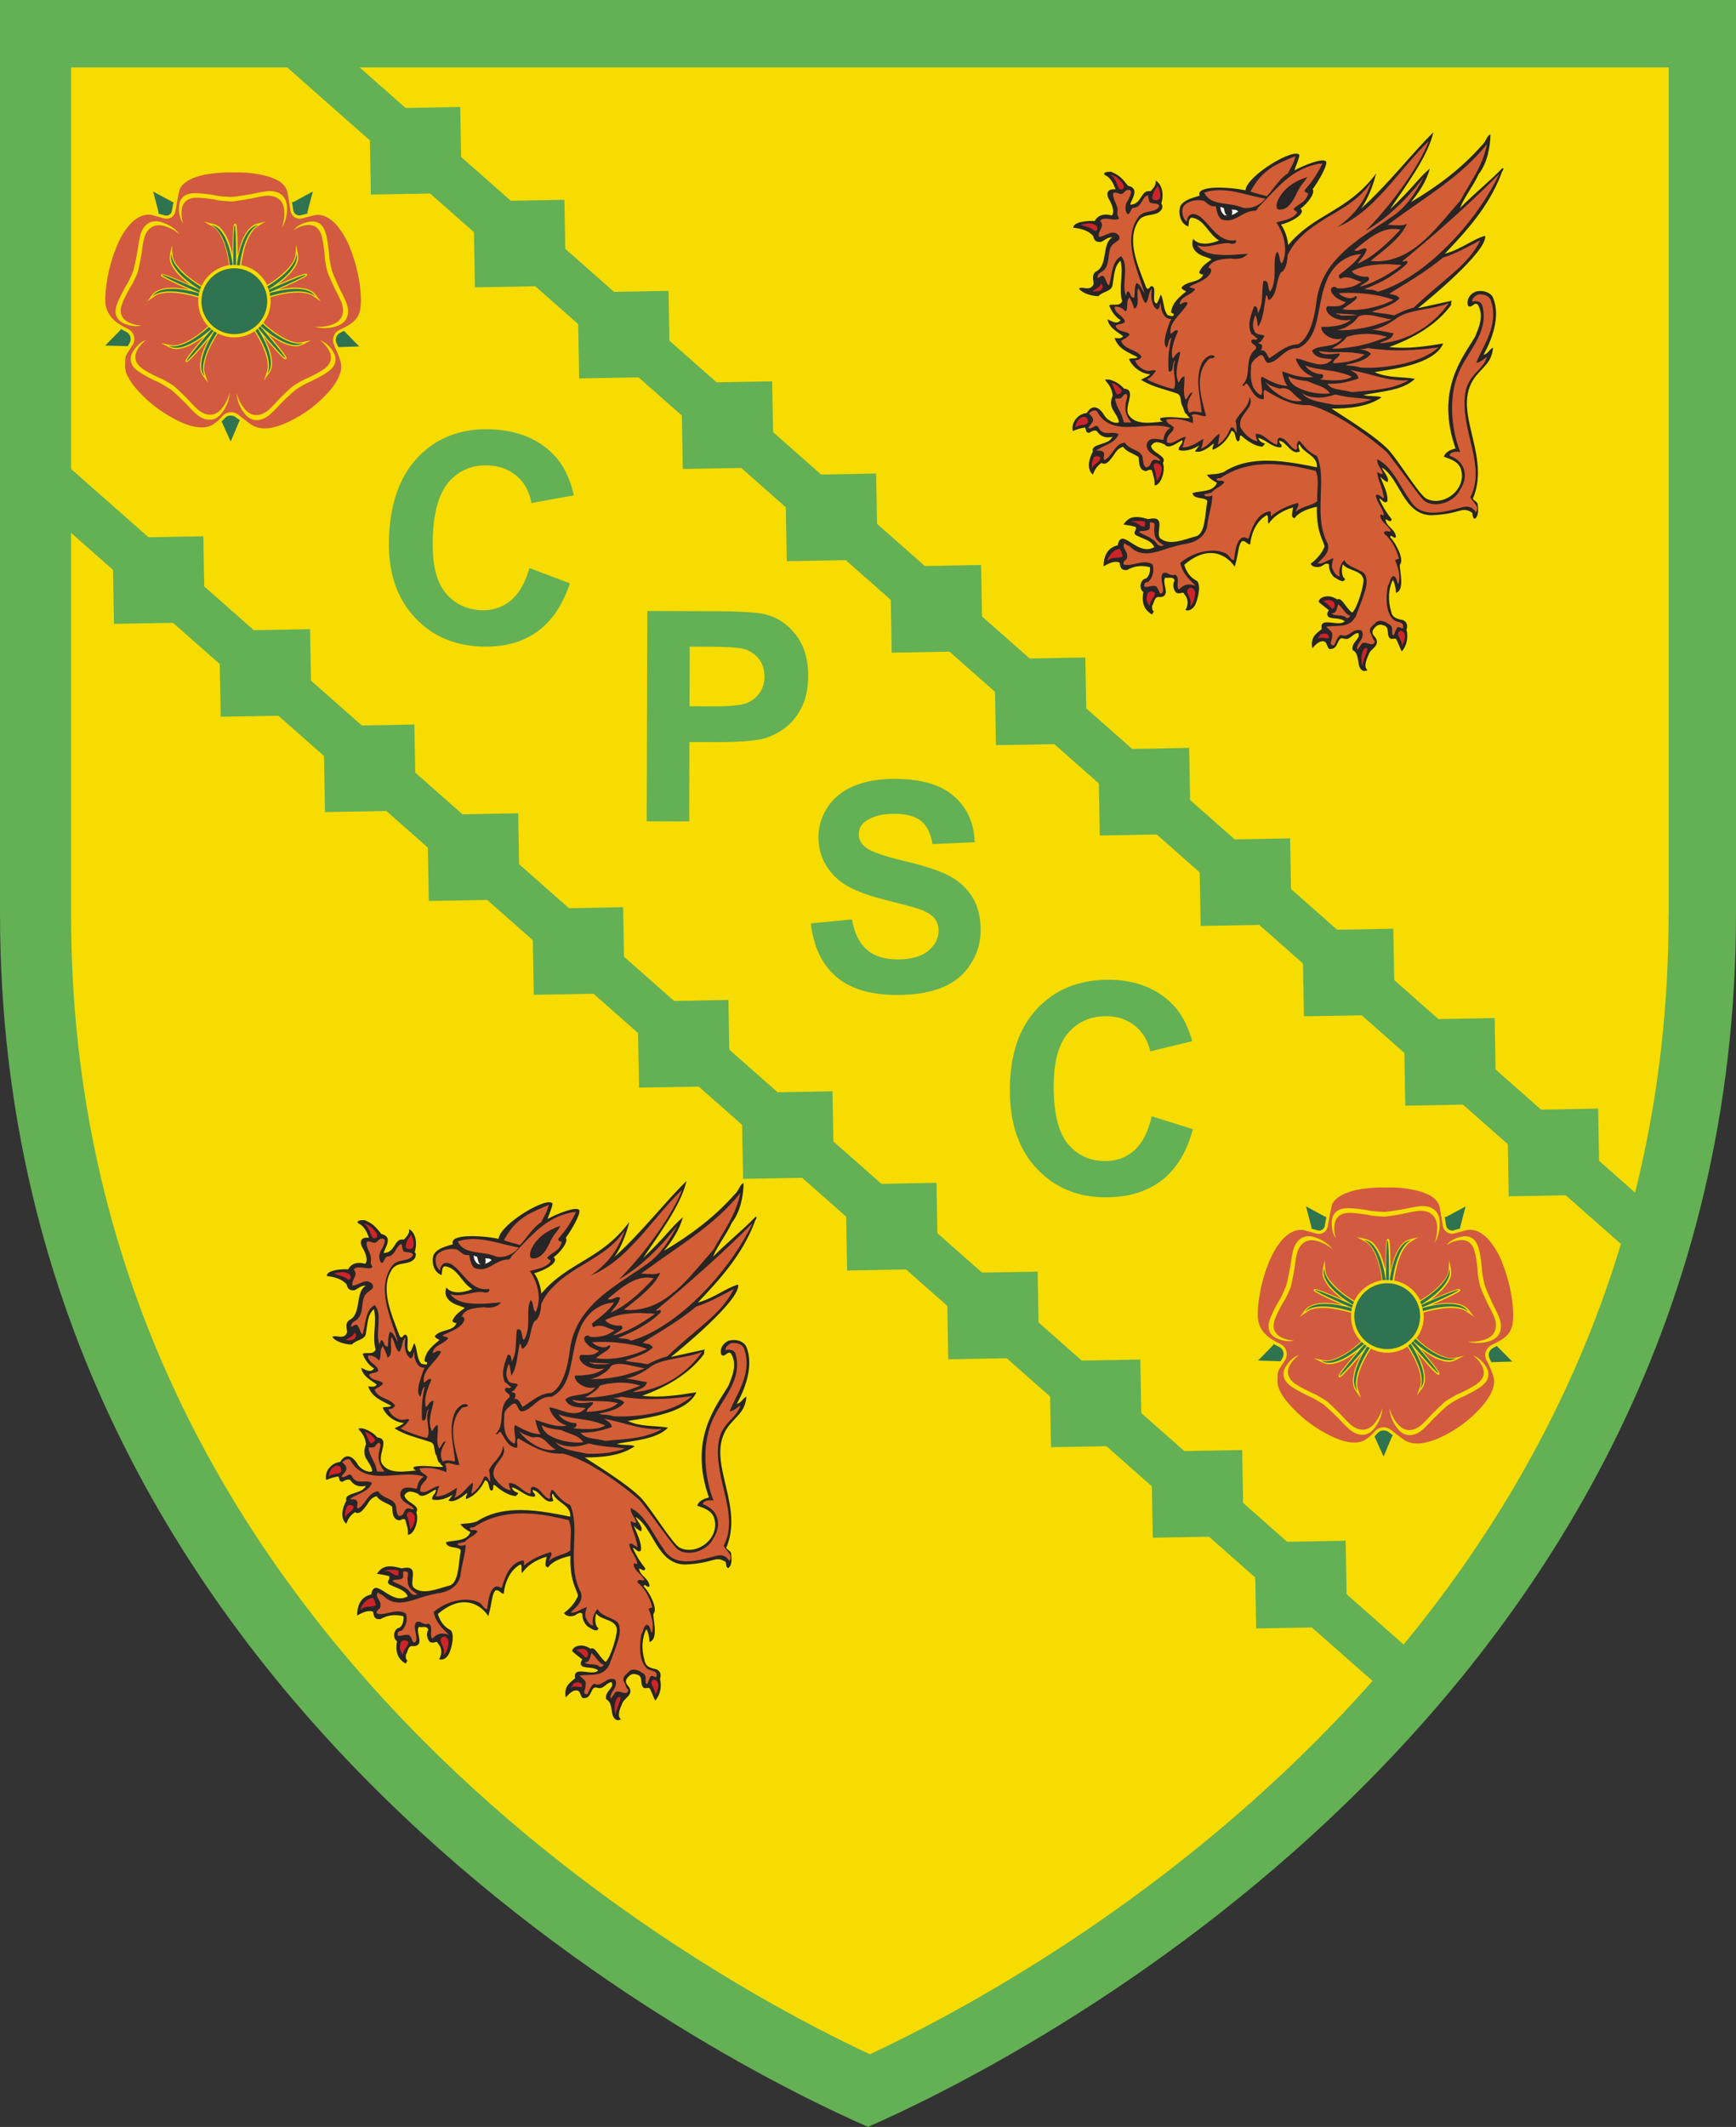 <?xml version="1.0" encoding="utf-8"?>
<!-- Generator: Adobe Illustrator 25.3.1, SVG Export Plug-In . SVG Version: 6.00 Build 0)  -->
<svg version="1.1" xmlns="http://www.w3.org/2000/svg" xmlns:xlink="http://www.w3.org/1999/xlink" x="0px" y="0px"
	 viewBox="0 0 169.22 207.19" style="enable-background:new 0 0 169.22 207.19;" xml:space="preserve">
<rect x="0" y="0" width="169.22" height="207.19" fill="#333333" stroke="none"/>
<style type="text/css">
	.st0{fill-rule:evenodd;clip-rule:evenodd;fill:#64B054;}
	.st1{fill:#F6DC00;}
	.st2{fill:#64B054;}
	.st3{fill:none;}
	.st4{fill-rule:evenodd;clip-rule:evenodd;fill:#307350;}
	.st5{fill-rule:evenodd;clip-rule:evenodd;fill:#D15A40;}
	.st6{fill:#272525;}
	.st7{fill:#CC2529;}
	.st8{fill:#F0E93B;}
	.st9{fill:#D35D35;}
	.st10{fill:#FFFFFF;}
	.st11{fill-rule:evenodd;clip-rule:evenodd;fill:#D35D35;}
</style>
<g id="Layer_2">
</g>
<g id="Layer_1">
	<g>
		<path class="st0" d="M169.22,0v88.97c0,77.73-71.66,112.55-84.61,118.21C71.66,201.52,0,166.7,0,88.97V0H169.22z"/>
		<path class="st1" d="M162.65,89.15c0,69.7-61.05,103.11-77.86,110.96C67.97,192.25,6.93,158.85,6.93,89.15V6.57h155.73V89.15z"/>
		<path class="st2" d="M30.19,2.28L162.9,119.27l-1.5,4.9L24.89,3.83L30.19,2.28z M3.6,42.75l134.44,118.52l-0.92,5.41L3.12,48.55
			L3.6,42.75z"/>
		<path class="st3" d="M6.92,6.57v82.58c0,69.7,61.05,103.11,77.86,110.96c16.82-7.85,77.86-41.26,77.86-110.96V6.57H6.92z"/>
		<path class="st4" d="M23.4,40.95l-0.08,0.08l-0.83,1.98l-0.87-1.91l-0.02-0.04c0.1-0.1,0.19-0.2,0.29-0.31
			c0.29-0.32,0.77-0.36,1.1-0.1L23.4,40.95z M33.53,32.23l0.02,0.02l1.47,1.5l-2.04,0.06c-0.06-0.12-0.11-0.25-0.18-0.39
			c-0.17-0.37-0.02-0.81,0.35-1L33.53,32.23z M15.44,20.81l0.02-0.12l-0.53-2.03l1.89,1.02l0.09,0.02c-0.04,0.24-0.1,0.53-0.16,0.86
			l-0.01,0.05c-0.08,0.29-0.38,0.45-0.67,0.38L15.44,20.81z M28.46,19.68l0.14,0l1.89-1.02l-0.53,2.03l0.01,0.11
			c-0.18,0.05-0.39,0.1-0.64,0.17l-0.06,0.01c-0.33,0.05-0.63-0.17-0.68-0.49L28.46,19.68z M12.45,33.73l-0.04-0.01l-2.15-0.06
			l1.47-1.5l0.04-0.11c0.16,0.09,0.34,0.18,0.52,0.27l0.09,0.05c0.36,0.23,0.47,0.72,0.23,1.08L12.45,33.73z"/>
		<path class="st4" d="M30.89,31.89L30.89,31.89L30.89,31.89z M30.44,32.77L30.44,32.77L30.44,32.77z M22.84,26.13
			c1.77,0,3.21,1.44,3.21,3.21c0,1.77-1.44,3.21-3.21,3.21c-1.77,0-3.21-1.44-3.21-3.21C19.64,27.57,21.07,26.13,22.84,26.13
			 M25.4,31.76l0.2-0.22c1.56,1.43,3.06,2.17,3.97,1.87l-0.01,0C28.72,34,27.11,33.3,25.4,31.76 M25.18,31.97l0.18-0.18
			c0.22,0.25,0.47,0.53,0.71,0.83c1.02,1.2,1.8,2.21,1.74,2.26c-0.06,0.05-0.93-0.88-1.95-2.08C25.62,32.51,25.39,32.24,25.18,31.97
			 M24.89,32.21l0.24-0.18c1.22,1.92,1.64,3.63,0.93,4.35l-0.01,0.01C26.5,35.55,26.03,33.96,24.89,32.21 M20.59,32.05
			c-1.69,1.51-3.3,2.21-4.13,1.63l-0.01-0.01c0.9,0.3,2.37-0.43,3.92-1.82L20.59,32.05 M20.83,32.24c-0.21,0.26-0.44,0.54-0.69,0.83
			c-1.02,1.2-1.89,2.14-1.95,2.09c-0.06-0.05,0.72-1.06,1.74-2.26c0.25-0.29,0.48-0.56,0.7-0.81L20.83,32.24 M21.15,32.43
			c-1.15,1.78-1.64,3.38-1.19,4.22l-0.01-0.01c-0.71-0.73-0.28-2.44,0.94-4.36L21.15,32.43 M23.08,25.82
			c0.32-2.24,1.09-3.79,2.09-3.89h0.01c-0.87,0.35-1.53,1.86-1.81,3.92C23.28,25.84,23.18,25.83,23.08,25.82 M22.75,25.81
			c-0.01-0.32-0.01-0.67-0.01-1.03c0-1.57,0.06-2.85,0.14-2.85c0.08,0,0.13,1.28,0.13,2.85c0,0.36,0,0.71-0.01,1.03l-0.16,0H22.75z
			 M22.4,25.84c-0.28-2.06-0.94-3.55-1.81-3.91h0.01c1.01,0.1,1.78,1.65,2.09,3.88C22.59,25.82,22.49,25.83,22.4,25.84 M26.28,28.55
			c2.2-0.63,3.96-0.56,4.45,0.33l0.01,0.01c-0.68-0.67-2.37-0.66-4.41-0.05C26.32,28.74,26.3,28.65,26.28,28.55 M26.19,28.23
			c0.3-0.13,0.62-0.28,0.96-0.43c1.44-0.63,2.63-1.09,2.66-1.02c0.03,0.07-1.11,0.64-2.55,1.27c-0.35,0.15-0.69,0.3-1,0.43
			L26.19,28.23 M26.06,27.9c1.76-1.08,2.86-2.28,2.83-3.22l0,0.01c0.32,0.96-0.79,2.3-2.72,3.49C26.14,28.08,26.1,27.99,26.06,27.9
			 M19.5,28.22c-1.97-1.2-3.11-2.56-2.79-3.53l0-0.01c-0.04,0.95,1.09,2.17,2.89,3.26C19.56,28.03,19.53,28.13,19.5,28.22
			 M19.42,28.51c-0.33-0.13-0.69-0.29-1.08-0.46c-1.44-0.63-2.58-1.21-2.55-1.27c0.03-0.07,1.22,0.39,2.66,1.02
			c0.37,0.16,0.72,0.32,1.03,0.47L19.42,28.51 M19.35,28.86c-2.08-0.63-3.8-0.65-4.49,0.03l0.01-0.01c0.5-0.9,2.3-0.97,4.54-0.31
			C19.38,28.67,19.36,28.77,19.35,28.86"/>
		<path class="st5" d="M13.79,31.7c-0.28,0-0.61-0.05-1.02-0.2c-1.61-0.6-0.81-2.02-0.73-2.23c0.08-0.21,0.61-1.24,0.77-1.46
			c0.16-0.22,0.52-1.03,0.62-1.31c0.1-0.28,0.4-1.89,0.42-2.15c0.02-0.27,0.16-1.07,0.24-1.28c0.08-0.21,0.54-1.58,2.15-0.98
			c0.59,0.21,0.99,0.49,1.26,0.73c-0.2-0.29-0.67-0.79-1.6-1.13c-1.61-0.59-2.1,0.84-2.18,1.06c-0.08,0.22-0.23,1.06-0.26,1.34
			c-0.03,0.28-0.36,1.97-0.46,2.26c-0.11,0.29-0.48,1.15-0.65,1.38c-0.16,0.23-0.71,1.31-0.8,1.53c-0.08,0.22-0.91,1.73,0.7,2.32
			C12.95,31.83,13.46,31.8,13.79,31.7 M28.62,22.41c0.23-0.16,0.53-0.31,0.95-0.42c1.66-0.44,1.83,1.18,1.88,1.4
			c0.06,0.22,0.21,1.36,0.21,1.63c-0.01,0.27,0.17,1.14,0.25,1.43c0.08,0.29,0.76,1.77,0.9,2.01c0.13,0.23,0.49,0.97,0.54,1.18
			c0.06,0.22,0.47,1.6-1.19,2.05c-0.6,0.16-1.09,0.17-1.46,0.13c0.33,0.12,1.01,0.26,1.96,0c1.66-0.44,1.24-1.9,1.17-2.12
			c-0.06-0.23-0.41-1-0.56-1.25c-0.14-0.24-0.84-1.81-0.92-2.11c-0.08-0.3-0.27-1.21-0.27-1.49c0-0.28-0.17-1.48-0.23-1.72
			c-0.06-0.23-0.25-1.93-1.91-1.49C29.23,21.82,28.84,22.14,28.62,22.41 M17.85,21.76c-0.09-0.26-0.16-0.6-0.16-1.03
			c0-1.71,1.61-1.46,1.84-1.46c0.23,0,1.37,0.14,1.63,0.22c0.26,0.08,1.15,0.13,1.44,0.13c0.3,0,1.91-0.27,2.17-0.34
			c0.26-0.07,1.06-0.22,1.29-0.22c0.22,0,1.66-0.04,1.66,1.68c0,0.63-0.12,1.1-0.25,1.44c0.2-0.29,0.51-0.9,0.51-1.89
			c0-1.71-1.51-1.68-1.75-1.68c-0.24,0-1.08,0.14-1.35,0.22c-0.27,0.07-1.97,0.35-2.28,0.35c-0.31,0-1.24-0.05-1.52-0.13
			c-0.27-0.08-1.48-0.22-1.71-0.22c-0.24,0-1.93-0.26-1.93,1.46C17.44,21.02,17.65,21.48,17.85,21.76 M14.25,33.11
			c-0.33,0.11-0.77,0.37-1.19,0.98c-0.98,1.41,0.56,2.17,0.76,2.3c0.19,0.14,1.26,0.7,1.53,0.8c0.26,0.1,1.06,0.59,1.32,0.76
			c0.25,0.18,1.49,1.37,1.67,1.59c0.18,0.22,0.79,0.82,0.98,0.95c0.2,0.13,1.42,1.03,2.4-0.38c0.56-0.81,0.66-1.49,0.66-1.84
			c-0.08,0.36-0.26,0.81-0.61,1.33c-0.98,1.41-2.14,0.55-2.33,0.42c-0.18-0.13-0.76-0.7-0.93-0.91c-0.17-0.21-1.34-1.35-1.58-1.52
			c-0.25-0.17-1-0.63-1.26-0.72c-0.25-0.09-1.28-0.62-1.47-0.75c-0.18-0.13-1.65-0.84-0.68-2.25
			C13.78,33.51,14.02,33.27,14.25,33.11 M31.21,33.16c0.23,0.16,0.48,0.4,0.72,0.75c0.98,1.41-0.49,2.12-0.67,2.25
			c-0.19,0.13-1.21,0.66-1.47,0.75c-0.26,0.09-1.02,0.55-1.26,0.72c-0.24,0.17-1.41,1.31-1.58,1.52c-0.17,0.21-0.74,0.78-0.93,0.91
			c-0.19,0.13-1.35,0.98-2.33-0.43c-0.36-0.51-0.53-0.97-0.62-1.33c0.01,0.35,0.1,1.04,0.67,1.85c0.98,1.4,2.2,0.51,2.39,0.38
			c0.2-0.14,0.8-0.73,0.99-0.95c0.18-0.22,1.42-1.41,1.67-1.59c0.25-0.18,1.05-0.66,1.32-0.76c0.26-0.09,1.34-0.66,1.53-0.8
			c0.19-0.14,1.73-0.89,0.75-2.31C31.98,33.53,31.54,33.27,31.21,33.16 M19.65,27.84c-0.12-0.07-0.24-0.15-0.37-0.23
			c-0.61-0.39-1.09-0.77-1.59-1.28c-0.16-0.17-0.29-0.32-0.43-0.5l-0.11-0.14c-0.34-0.5-0.32-0.8-0.37-1.38
			c-0.02-0.23-0.03-0.42-0.03-0.42s-0.04,0.19-0.09,0.44c-0.16,0.8-0.21,1.09,0.25,1.8c0.18,0.29,0.38,0.53,0.64,0.77
			c0.33,0.32,0.62,0.58,0.99,0.85c-0.61-0.27-1.12-0.49-1.74-0.73c-0.28-0.12-0.52-0.2-0.81-0.29l-0.14-0.03l-0.08,0l-0.04,0.02
			l-0.03,0.04l-0.01,0.1l0.08,0.09L15.89,27l0.3,0.16l0.68,0.34c0.55,0.27,1.02,0.48,1.58,0.72c-0.37-0.08-0.68-0.12-1.05-0.16
			c-0.52-0.06-0.96-0.05-1.47,0.05c-0.16,0.03-0.29,0.07-0.43,0.13c-0.55,0.22-0.64,0.45-0.98,0.9c-0.13,0.16-0.2,0.25-0.2,0.25
			l0.77-0.54c0.16-0.12,0.34-0.19,0.55-0.24c0.25-0.06,0.47-0.09,0.73-0.1c0.48-0.02,0.9,0.02,1.37,0.1c0.57,0.1,1.08,0.22,1.6,0.37
			c-0.02,0.12-0.02,0.24-0.02,0.37c0,0.94,0.37,1.8,0.97,2.43c-0.09,0.09-0.2,0.18-0.31,0.27c-0.54,0.48-1.05,0.83-1.68,1.17
			c-0.21,0.11-0.39,0.18-0.61,0.26l-0.17,0.06c-0.57,0.18-0.86,0.08-1.42-0.04c-0.23-0.05-0.42-0.09-0.42-0.09s0.18,0.09,0.4,0.21
			c0.71,0.38,0.98,0.5,1.79,0.27c0.33-0.09,0.61-0.21,0.92-0.39c0.4-0.22,0.73-0.43,1.09-0.71c-0.43,0.51-0.78,0.94-1.2,1.46
			c-0.19,0.23-0.34,0.44-0.51,0.7l-0.07,0.13l-0.02,0.07v0.04l0.03,0.04l0.09,0.04l0.12-0.05l0.11-0.1l0.25-0.24l0.52-0.56
			c0.41-0.46,0.75-0.85,1.14-1.31c-0.18,0.33-0.31,0.62-0.46,0.96c-0.2,0.48-0.32,0.91-0.37,1.43c-0.02,0.15-0.02,0.3,0,0.44
			c0.06,0.58,0.26,0.74,0.58,1.2c0.12,0.16,0.19,0.26,0.19,0.26l-0.3-0.89c-0.07-0.19-0.09-0.38-0.08-0.6
			c0.01-0.26,0.05-0.47,0.11-0.73c0.12-0.47,0.27-0.85,0.48-1.28c0.24-0.48,0.48-0.91,0.75-1.32c0.48,0.25,1.03,0.39,1.6,0.39
			c0.73,0,1.4-0.22,1.96-0.6c0.26,0.4,0.49,0.81,0.71,1.27c0.21,0.43,0.35,0.82,0.48,1.29c0.07,0.25,0.1,0.46,0.11,0.72
			c0.01,0.21-0.01,0.41-0.07,0.6l-0.3,0.89c0,0,0.07-0.1,0.19-0.26c0.33-0.46,0.53-0.62,0.59-1.2c0.01-0.15,0.01-0.29,0-0.45
			c-0.06-0.52-0.17-0.95-0.38-1.43c-0.14-0.34-0.28-0.63-0.46-0.96c0.39,0.47,0.73,0.86,1.14,1.31l0.52,0.56l0.25,0.24l0.11,0.1
			L27.81,35l0.1-0.04l0.02-0.05l0.01-0.04l-0.02-0.07l-0.08-0.13c-0.17-0.25-0.32-0.46-0.51-0.69c-0.41-0.52-0.77-0.96-1.2-1.46
			c0.37,0.28,0.69,0.49,1.09,0.71c0.31,0.18,0.59,0.3,0.92,0.39c0.81,0.23,1.08,0.11,1.8-0.27c0.22-0.12,0.39-0.21,0.39-0.21
			s-0.19,0.04-0.41,0.09c-0.56,0.12-0.86,0.22-1.43,0.04l-0.17-0.06c-0.22-0.08-0.4-0.16-0.6-0.27c-0.64-0.34-1.14-0.69-1.68-1.16
			c-0.13-0.12-0.25-0.22-0.37-0.33c0.45-0.59,0.71-1.32,0.71-2.11c0-0.13-0.01-0.26-0.02-0.39c0.49-0.14,0.97-0.26,1.51-0.35
			c0.48-0.08,0.89-0.11,1.37-0.1c0.26,0.01,0.48,0.04,0.73,0.1c0.21,0.05,0.39,0.12,0.54,0.24l0.78,0.54c0,0-0.07-0.09-0.2-0.25
			c-0.35-0.45-0.45-0.68-0.98-0.9c-0.13-0.06-0.27-0.1-0.43-0.13c-0.51-0.09-0.96-0.11-1.47-0.05c-0.37,0.04-0.69,0.09-1.06,0.16
			c0.56-0.24,1.03-0.46,1.59-0.72l0.68-0.34l0.3-0.16l0.13-0.08l0.08-0.09l-0.01-0.1l-0.03-0.04l-0.04-0.02l-0.08,0l-0.14,0.03
			c-0.29,0.09-0.53,0.18-0.81,0.29c-0.62,0.25-1.13,0.47-1.74,0.73c0.37-0.27,0.67-0.52,0.99-0.85c0.26-0.25,0.46-0.48,0.64-0.77
			c0.45-0.71,0.41-1,0.25-1.8c-0.05-0.24-0.09-0.44-0.09-0.44s-0.01,0.19-0.03,0.42c-0.05,0.58-0.04,0.88-0.37,1.38l-0.1,0.14
			c-0.14,0.19-0.27,0.34-0.43,0.5c-0.51,0.51-0.98,0.9-1.59,1.28c-0.11,0.07-0.21,0.13-0.31,0.19c-0.48-0.99-1.41-1.72-2.53-1.93
			c0.06-0.46,0.15-0.92,0.27-1.42c0.12-0.47,0.26-0.85,0.47-1.29c0.11-0.23,0.23-0.42,0.39-0.63c0.12-0.17,0.26-0.3,0.44-0.41
			l0.81-0.49c0,0-0.11,0.03-0.31,0.08c-0.55,0.13-0.8,0.13-1.22,0.54c-0.1,0.1-0.2,0.21-0.29,0.34c-0.29,0.43-0.49,0.83-0.64,1.33
			c-0.11,0.36-0.19,0.66-0.27,1.03c0-0.61,0-1.13-0.02-1.74l-0.04-0.76l-0.03-0.34l-0.02-0.15l-0.05-0.11l-0.1-0.03l-0.05,0.02
			l-0.03,0.03l-0.03,0.07l-0.03,0.14c-0.04,0.3-0.05,0.55-0.06,0.86c-0.02,0.66-0.04,1.22-0.04,1.89c-0.1-0.45-0.21-0.82-0.37-1.25
			c-0.12-0.33-0.26-0.61-0.45-0.89c-0.47-0.7-0.75-0.78-1.54-0.95c-0.24-0.05-0.43-0.1-0.43-0.1s0.17,0.09,0.37,0.2
			c0.51,0.28,0.79,0.39,1.11,0.89l0.09,0.16c0.12,0.2,0.2,0.37,0.29,0.59c0.27,0.67,0.42,1.26,0.53,1.98
			c0.02,0.14,0.04,0.27,0.06,0.4C21.12,26.04,20.14,26.8,19.65,27.84 M32.73,34.01l0.02,0.05c0.1,0.22,0.19,0.43,0.28,0.67
			c0.25,0.61,0.32,1.11,0.1,1.71c-0.08,0.23-0.17,0.42-0.29,0.63c-0.24,0.41-0.47,0.73-0.78,1.08c-1.19,1.32-2.43,2.24-4.04,2.99
			c-0.39,0.18-0.73,0.31-1.14,0.43c-0.37,0.11-0.7,0.16-1.09,0.16c-0.57,0-1.05-0.16-1.5-0.51l-1.08-0.83
			c-0.47-0.37-1.14-0.3-1.53,0.14c-0.29,0.36-0.59,0.61-0.98,0.86c-1.08,0.62-2.73-0.05-3.68-0.57c-1.54-0.82-2.71-1.76-3.85-3.08
			c-0.27-0.33-0.48-0.63-0.68-1.01c-0.19-0.32-0.28-0.63-0.3-1l0.01-0.5c-0.01-0.25,0.03-0.48,0.14-0.71
			c0.2-0.32,0.37-0.58,0.58-0.9c0.33-0.5,0.18-1.18-0.32-1.51l-0.14-0.08c-0.34-0.16-0.62-0.31-0.92-0.52
			c-0.56-0.36-0.94-0.83-1.16-1.45c-0.09-0.31-0.12-0.59-0.12-0.91c0.03-1.81,0.53-3.91,1.32-5.61c0.52-1.11,1.55-2.65,2.94-2.63
			c0.1,0,0.19,0.01,0.29,0.04l1.2,0.33c0.46,0.13,0.93-0.14,1.06-0.6l0.02-0.08c0.09-0.52,0.37-2.06,0.44-2.2
			c0.24-0.51,0.87-0.88,1.33-1.06c0.47-0.18,0.89-0.3,1.39-0.37c0.86-0.14,1.6-0.19,2.47-0.17h0.02c1.05-0.03,1.95,0.05,2.97,0.28
			c0.43,0.1,0.79,0.22,1.19,0.41c0.45,0.19,0.78,0.49,1.02,0.92c0.07,0.18,0.11,0.34,0.14,0.53l0.26,1.6
			c0.08,0.5,0.55,0.84,1.04,0.76l0.09-0.02l1.2-0.31c0.09-0.02,0.18-0.04,0.27-0.04c0.42,0,0.77,0.11,1.13,0.34
			c0.34,0.22,0.6,0.46,0.86,0.77c0.51,0.65,0.87,1.27,1.18,2.04c0.64,1.58,1.07,3.4,1.09,5.09c0.01,0.35-0.02,0.65-0.07,1
			c-0.11,0.53-0.36,0.94-0.79,1.27c-0.19,0.15-0.37,0.26-0.58,0.37l-0.69,0.35c-0.51,0.26-0.73,0.89-0.49,1.41
			C32.6,33.71,32.66,33.86,32.73,34.01"/>
		<path class="st4" d="M135.78,139.82l-0.08,0.08l-0.83,1.98l-0.87-1.91l-0.02-0.04c0.1-0.1,0.19-0.21,0.29-0.32
			c0.29-0.32,0.77-0.36,1.11-0.1L135.78,139.82z M145.91,131.11l0.02,0.03l1.48,1.49l-2.04,0.06c-0.05-0.12-0.11-0.25-0.18-0.39
			c-0.17-0.37-0.02-0.81,0.35-0.99L145.91,131.11z M127.82,119.68l0.02-0.12l-0.53-2.04l1.89,1.02l0.09,0.02
			c-0.05,0.24-0.1,0.52-0.16,0.86l-0.01,0.05c-0.08,0.29-0.38,0.46-0.67,0.38L127.82,119.68z M140.83,118.55l0.14-0.01l1.89-1.02
			l-0.53,2.04l0.01,0.11c-0.18,0.05-0.39,0.1-0.64,0.18l-0.06,0.01c-0.33,0.05-0.63-0.17-0.68-0.49L140.83,118.55z M124.82,132.61
			l-0.04-0.01l-2.15-0.07l1.47-1.5l0.05-0.11c0.16,0.1,0.33,0.18,0.52,0.27l0.09,0.05c0.36,0.23,0.47,0.71,0.23,1.08L124.82,132.61z
			"/>
		<path class="st4" d="M143.27,130.76L143.27,130.76L143.27,130.76z M142.81,131.64L142.81,131.64L142.81,131.64z M135.22,125
			c1.77,0,3.21,1.44,3.21,3.21c0,1.77-1.43,3.21-3.21,3.21c-1.77,0-3.21-1.43-3.21-3.21C132.01,126.44,133.45,125,135.22,125
			 M137.77,130.64l0.2-0.23c1.56,1.43,3.07,2.18,3.97,1.87l-0.01,0.01C141.1,132.88,139.48,132.17,137.77,130.64 M137.56,130.85
			l0.18-0.18c0.23,0.25,0.47,0.53,0.72,0.83c1.02,1.2,1.8,2.22,1.74,2.26c-0.06,0.05-0.93-0.88-1.95-2.09
			C138,131.39,137.77,131.11,137.56,130.85 M137.27,131.08l0.23-0.18c1.22,1.92,1.65,3.63,0.94,4.35l-0.01,0.01
			C138.87,134.42,138.4,132.84,137.27,131.08 M132.96,130.92c-1.7,1.51-3.31,2.21-4.14,1.63l-0.01-0.01
			c0.89,0.3,2.38-0.42,3.92-1.82L132.96,130.92 M133.21,131.11c-0.21,0.26-0.44,0.55-0.69,0.84c-1.01,1.2-1.89,2.13-1.95,2.08
			c-0.05-0.05,0.72-1.06,1.74-2.26c0.24-0.29,0.48-0.56,0.7-0.81L133.21,131.11 M133.52,131.31c-1.15,1.77-1.64,3.37-1.19,4.22
			l0-0.01c-0.71-0.73-0.29-2.43,0.94-4.36L133.52,131.31 M135.46,124.7c0.32-2.24,1.09-3.79,2.09-3.89l0.01,0
			c-0.87,0.35-1.54,1.86-1.81,3.92C135.65,124.71,135.56,124.7,135.46,124.7 M135.12,124.69c-0.01-0.32-0.01-0.67-0.01-1.03
			c0-1.57,0.06-2.85,0.14-2.85c0.08,0,0.14,1.28,0.14,2.85c0,0.36,0,0.71-0.01,1.03l-0.16,0H135.12z M134.77,124.71
			c-0.27-2.06-0.93-3.55-1.81-3.91l0.01,0c1.01,0.09,1.78,1.65,2.1,3.88C134.96,124.7,134.87,124.7,134.77,124.71 M138.65,127.42
			c2.2-0.63,3.96-0.55,4.46,0.34l0.01,0.01c-0.68-0.67-2.36-0.66-4.41-0.05C138.69,127.62,138.67,127.52,138.65,127.42
			 M138.56,127.11c0.3-0.13,0.62-0.28,0.95-0.43c1.44-0.63,2.64-1.09,2.67-1.02c0.03,0.06-1.11,0.64-2.55,1.27
			c-0.35,0.15-0.69,0.3-0.99,0.42L138.56,127.11 M138.44,126.78c1.75-1.08,2.85-2.28,2.82-3.22l0,0.01
			c0.32,0.96-0.79,2.29-2.71,3.49C138.51,126.96,138.47,126.87,138.44,126.78 M131.87,127.1c-1.97-1.2-3.12-2.56-2.79-3.53
			l0.01-0.01c-0.03,0.95,1.09,2.17,2.9,3.26C131.94,126.91,131.9,127,131.87,127.1 M131.79,127.39c-0.33-0.14-0.69-0.29-1.07-0.46
			c-1.44-0.64-2.58-1.21-2.55-1.27c0.03-0.07,1.22,0.38,2.66,1.02c0.37,0.16,0.72,0.32,1.03,0.47L131.79,127.39 M131.72,127.74
			c-2.08-0.63-3.8-0.65-4.49,0.03l0-0.01c0.51-0.9,2.3-0.97,4.54-0.32C131.75,127.54,131.74,127.64,131.72,127.74"/>
		<path class="st5" d="M126.16,130.58c-0.27,0-0.62-0.05-1.01-0.2c-1.61-0.6-0.81-2.02-0.73-2.23c0.08-0.21,0.61-1.24,0.77-1.46
			c0.16-0.22,0.52-1.03,0.62-1.31c0.1-0.28,0.4-1.88,0.42-2.16c0.02-0.27,0.16-1.07,0.24-1.28c0.08-0.22,0.54-1.58,2.15-0.98
			c0.59,0.22,0.99,0.49,1.26,0.73c-0.2-0.29-0.67-0.79-1.6-1.13c-1.61-0.59-2.09,0.84-2.18,1.06c-0.08,0.22-0.24,1.06-0.26,1.34
			c-0.03,0.28-0.36,1.97-0.46,2.26c-0.11,0.29-0.48,1.15-0.64,1.38c-0.16,0.23-0.72,1.31-0.8,1.53c-0.08,0.22-0.91,1.73,0.7,2.32
			C125.32,130.71,125.83,130.67,126.16,130.58 M141,121.29c0.23-0.16,0.53-0.31,0.95-0.42c1.66-0.44,1.82,1.18,1.88,1.4
			c0.06,0.22,0.21,1.36,0.21,1.63c-0.01,0.27,0.17,1.14,0.25,1.43c0.08,0.28,0.76,1.77,0.9,2c0.14,0.23,0.49,0.97,0.54,1.18
			c0.06,0.22,0.47,1.6-1.19,2.04c-0.61,0.16-1.1,0.17-1.46,0.13c0.33,0.11,1,0.26,1.96,0.01c1.66-0.44,1.24-1.9,1.17-2.13
			c-0.06-0.23-0.42-1-0.55-1.24c-0.15-0.25-0.84-1.81-0.93-2.11c-0.08-0.31-0.27-1.21-0.27-1.5c0-0.29-0.17-1.49-0.23-1.72
			c-0.07-0.23-0.25-1.94-1.91-1.49C141.6,120.69,141.21,121.01,141,121.29 M130.22,120.64c-0.09-0.26-0.16-0.6-0.16-1.02
			c0-1.72,1.61-1.46,1.84-1.46c0.22,0,1.37,0.15,1.63,0.22c0.26,0.07,1.15,0.13,1.44,0.13c0.3,0,1.91-0.28,2.17-0.35
			c0.26-0.07,1.06-0.22,1.29-0.22c0.22,0,1.66-0.04,1.66,1.68c0,0.63-0.12,1.1-0.25,1.44c0.2-0.29,0.51-0.91,0.51-1.9
			c0-1.71-1.51-1.68-1.75-1.68c-0.24,0-1.07,0.15-1.35,0.22c-0.27,0.07-1.97,0.35-2.28,0.35c-0.31,0-1.24-0.06-1.52-0.13
			c-0.27-0.08-1.48-0.22-1.71-0.22c-0.24,0-1.93-0.25-1.93,1.46C129.81,119.89,130.02,120.35,130.22,120.64 M126.62,131.99
			c-0.33,0.11-0.77,0.37-1.19,0.97c-0.98,1.41,0.56,2.17,0.75,2.3c0.19,0.13,1.27,0.7,1.53,0.8c0.27,0.1,1.06,0.58,1.32,0.76
			c0.25,0.18,1.49,1.37,1.68,1.59c0.18,0.21,0.79,0.82,0.98,0.95c0.19,0.14,1.42,1.03,2.4-0.38c0.56-0.81,0.66-1.49,0.66-1.84
			c-0.08,0.36-0.26,0.81-0.62,1.33c-0.98,1.41-2.14,0.55-2.33,0.42c-0.18-0.13-0.75-0.7-0.93-0.91c-0.17-0.21-1.35-1.36-1.59-1.52
			c-0.24-0.17-1-0.63-1.26-0.72c-0.25-0.09-1.28-0.63-1.46-0.75c-0.19-0.13-1.66-0.84-0.68-2.25
			C126.15,132.39,126.4,132.15,126.62,131.99 M143.58,132.03c0.23,0.16,0.48,0.4,0.72,0.75c0.99,1.41-0.49,2.12-0.68,2.25
			c-0.18,0.13-1.21,0.66-1.46,0.75c-0.25,0.09-1.01,0.55-1.25,0.72c-0.24,0.17-1.41,1.31-1.58,1.52c-0.17,0.21-0.74,0.78-0.93,0.91
			c-0.19,0.13-1.35,0.98-2.33-0.43c-0.36-0.51-0.53-0.97-0.62-1.32c0.01,0.35,0.1,1.03,0.67,1.84c0.98,1.41,2.2,0.51,2.39,0.38
			c0.2-0.14,0.8-0.74,0.98-0.95c0.18-0.22,1.42-1.41,1.68-1.59c0.25-0.18,1.05-0.66,1.32-0.76c0.26-0.09,1.34-0.66,1.53-0.8
			c0.19-0.14,1.73-0.9,0.75-2.31C144.35,132.41,143.91,132.14,143.58,132.03 M132.02,126.71c-0.12-0.07-0.24-0.15-0.37-0.23
			c-0.61-0.38-1.09-0.77-1.59-1.28c-0.16-0.17-0.29-0.32-0.43-0.5l-0.11-0.14c-0.33-0.5-0.32-0.8-0.37-1.38
			c-0.02-0.23-0.03-0.42-0.03-0.42s-0.04,0.19-0.09,0.43c-0.16,0.79-0.21,1.09,0.25,1.8c0.18,0.29,0.38,0.53,0.63,0.77
			c0.33,0.32,0.63,0.57,0.99,0.85c-0.61-0.27-1.12-0.49-1.74-0.73c-0.28-0.11-0.52-0.21-0.81-0.29l-0.14-0.03h-0.07l-0.04,0.02
			l-0.03,0.03l-0.01,0.11l0.08,0.09l0.13,0.08l0.3,0.16l0.68,0.34c0.55,0.27,1.02,0.48,1.58,0.72c-0.37-0.07-0.68-0.12-1.05-0.16
			c-0.52-0.06-0.96-0.05-1.48,0.05c-0.16,0.03-0.29,0.07-0.43,0.13c-0.54,0.22-0.64,0.45-0.98,0.9c-0.13,0.16-0.2,0.26-0.2,0.26
			l0.77-0.54c0.16-0.12,0.34-0.2,0.55-0.24c0.25-0.07,0.47-0.09,0.73-0.1c0.48-0.01,0.89,0.01,1.37,0.1c0.57,0.1,1.09,0.22,1.6,0.37
			c-0.02,0.12-0.02,0.24-0.02,0.36c0,0.94,0.37,1.8,0.98,2.43c-0.1,0.08-0.2,0.18-0.31,0.27c-0.54,0.48-1.05,0.83-1.68,1.17
			c-0.21,0.1-0.39,0.18-0.6,0.26l-0.17,0.06c-0.57,0.18-0.86,0.08-1.43-0.04c-0.23-0.05-0.42-0.09-0.42-0.09s0.18,0.09,0.4,0.2
			c0.71,0.38,0.98,0.5,1.79,0.28c0.32-0.1,0.61-0.22,0.92-0.39c0.4-0.22,0.72-0.43,1.09-0.71c-0.43,0.5-0.78,0.94-1.19,1.46
			c-0.19,0.23-0.35,0.44-0.51,0.7l-0.07,0.12l-0.02,0.08l0,0.04l0.03,0.04l0.1,0.04l0.11-0.05l0.11-0.09l0.24-0.24l0.52-0.56
			c0.41-0.46,0.75-0.85,1.14-1.32c-0.18,0.33-0.31,0.62-0.46,0.96c-0.2,0.48-0.32,0.91-0.37,1.43c-0.02,0.16-0.02,0.3,0,0.44
			c0.06,0.58,0.26,0.75,0.58,1.2c0.12,0.17,0.19,0.26,0.19,0.26l-0.3-0.89c-0.07-0.19-0.09-0.38-0.07-0.59
			c0.01-0.26,0.04-0.48,0.11-0.73c0.13-0.46,0.27-0.85,0.48-1.28c0.24-0.48,0.48-0.91,0.75-1.32c0.48,0.25,1.02,0.39,1.6,0.39
			c0.73,0,1.4-0.22,1.97-0.6c0.25,0.4,0.48,0.81,0.71,1.27c0.22,0.44,0.36,0.82,0.48,1.28c0.07,0.25,0.09,0.47,0.11,0.73
			c0.01,0.21-0.01,0.4-0.08,0.6l-0.3,0.89c0,0,0.07-0.09,0.18-0.25c0.33-0.46,0.53-0.62,0.59-1.2c0.01-0.14,0.01-0.29,0-0.44
			c-0.06-0.52-0.17-0.95-0.37-1.43c-0.15-0.34-0.28-0.63-0.46-0.96c0.39,0.47,0.73,0.86,1.14,1.32l0.52,0.56l0.25,0.24l0.11,0.09
			l0.12,0.06l0.1-0.04l0.02-0.05l0-0.04l-0.02-0.07l-0.07-0.13c-0.17-0.25-0.32-0.46-0.51-0.7c-0.41-0.52-0.77-0.96-1.19-1.46
			c0.36,0.27,0.69,0.48,1.09,0.71c0.31,0.18,0.6,0.29,0.93,0.39c0.81,0.23,1.07,0.11,1.79-0.28c0.22-0.11,0.39-0.2,0.39-0.2
			s-0.19,0.04-0.41,0.09c-0.57,0.12-0.85,0.22-1.43,0.04l-0.17-0.06c-0.22-0.08-0.4-0.16-0.6-0.26c-0.64-0.34-1.14-0.69-1.68-1.17
			c-0.14-0.12-0.26-0.23-0.37-0.34c0.45-0.58,0.71-1.31,0.71-2.11c0-0.13-0.01-0.26-0.02-0.39c0.49-0.15,0.98-0.26,1.52-0.35
			c0.47-0.08,0.88-0.11,1.37-0.1c0.25,0.01,0.47,0.04,0.73,0.1c0.21,0.05,0.38,0.12,0.55,0.24l0.77,0.54c0,0-0.07-0.09-0.2-0.26
			c-0.35-0.45-0.44-0.68-0.98-0.9c-0.14-0.06-0.27-0.1-0.42-0.13c-0.51-0.09-0.96-0.11-1.48-0.05c-0.37,0.04-0.69,0.09-1.05,0.16
			c0.56-0.24,1.03-0.46,1.58-0.72l0.68-0.34l0.3-0.16l0.13-0.08l0.08-0.09l-0.01-0.11l-0.04-0.03l-0.04-0.02h-0.08l-0.14,0.03
			c-0.29,0.09-0.53,0.18-0.81,0.29c-0.62,0.25-1.13,0.47-1.74,0.73c0.36-0.28,0.66-0.52,0.99-0.85c0.25-0.25,0.45-0.49,0.63-0.77
			c0.46-0.71,0.41-1,0.25-1.8c-0.05-0.25-0.09-0.43-0.09-0.43s-0.01,0.19-0.03,0.42c-0.04,0.58-0.03,0.88-0.36,1.38l-0.11,0.14
			c-0.14,0.19-0.26,0.34-0.43,0.5c-0.5,0.51-0.98,0.9-1.59,1.28c-0.11,0.07-0.21,0.13-0.31,0.19c-0.48-0.99-1.41-1.72-2.53-1.93
			c0.06-0.47,0.15-0.92,0.28-1.42c0.11-0.47,0.25-0.86,0.46-1.29c0.11-0.23,0.23-0.42,0.39-0.62c0.12-0.17,0.27-0.3,0.44-0.41
			l0.8-0.49c0,0-0.11,0.03-0.31,0.08c-0.55,0.14-0.8,0.13-1.23,0.53c-0.1,0.1-0.2,0.21-0.28,0.34c-0.29,0.43-0.49,0.84-0.64,1.33
			c-0.11,0.36-0.19,0.67-0.27,1.03c0-0.61-0.01-1.13-0.02-1.74l-0.03-0.76l-0.03-0.35l-0.02-0.14l-0.06-0.12l-0.1-0.03l-0.05,0.02
			l-0.03,0.03l-0.03,0.07l-0.03,0.14c-0.03,0.3-0.05,0.55-0.06,0.86c-0.02,0.66-0.03,1.23-0.03,1.89c-0.1-0.45-0.22-0.82-0.38-1.25
			c-0.12-0.33-0.26-0.61-0.45-0.9c-0.47-0.7-0.75-0.78-1.54-0.95c-0.24-0.05-0.44-0.09-0.44-0.09s0.17,0.09,0.37,0.2
			c0.51,0.27,0.8,0.39,1.12,0.89l0.09,0.16c0.12,0.2,0.21,0.38,0.29,0.59c0.27,0.67,0.43,1.26,0.53,1.98
			c0.02,0.15,0.04,0.27,0.06,0.4C133.49,124.92,132.51,125.68,132.02,126.71 M145.1,132.89l0.02,0.05c0.1,0.21,0.19,0.44,0.29,0.67
			c0.25,0.61,0.32,1.11,0.09,1.71c-0.08,0.23-0.17,0.42-0.29,0.64c-0.24,0.41-0.47,0.73-0.79,1.08c-1.19,1.32-2.43,2.24-4.04,2.99
			c-0.39,0.18-0.73,0.31-1.15,0.42c-0.37,0.1-0.7,0.16-1.09,0.16c-0.57,0.01-1.06-0.16-1.5-0.51l-1.08-0.83
			c-0.47-0.36-1.13-0.31-1.53,0.14c-0.29,0.35-0.59,0.61-0.98,0.86c-1.08,0.62-2.73-0.05-3.68-0.57c-1.54-0.82-2.71-1.76-3.85-3.08
			c-0.28-0.33-0.49-0.63-0.69-1.01c-0.18-0.32-0.28-0.63-0.3-1l0.01-0.5c-0.01-0.26,0.03-0.48,0.14-0.71
			c0.2-0.32,0.37-0.58,0.58-0.9c0.32-0.51,0.18-1.19-0.33-1.51l-0.13-0.08c-0.34-0.16-0.62-0.31-0.92-0.52
			c-0.56-0.35-0.94-0.82-1.16-1.45c-0.09-0.31-0.12-0.58-0.12-0.91c0.03-1.81,0.53-3.91,1.32-5.6c0.52-1.11,1.55-2.65,2.93-2.63
			c0.1,0.01,0.19,0.02,0.29,0.04l1.2,0.33c0.46,0.12,0.94-0.14,1.06-0.6l0.02-0.08c0.1-0.52,0.37-2.06,0.44-2.2
			c0.24-0.51,0.88-0.88,1.33-1.06c0.47-0.18,0.89-0.3,1.39-0.38c0.86-0.14,1.6-0.19,2.47-0.17h0.01c1.05-0.04,1.95,0.05,2.97,0.28
			c0.43,0.09,0.79,0.22,1.19,0.41c0.45,0.19,0.78,0.49,1.02,0.92c0.07,0.18,0.11,0.34,0.14,0.53l0.26,1.6
			c0.08,0.49,0.55,0.83,1.04,0.75l0.09-0.02l1.2-0.32c0.09-0.02,0.18-0.03,0.27-0.04c0.42,0.01,0.78,0.11,1.13,0.34
			c0.34,0.22,0.6,0.45,0.86,0.77c0.51,0.65,0.87,1.26,1.18,2.04c0.63,1.59,1.07,3.4,1.09,5.09c0.01,0.35-0.02,0.65-0.07,1
			c-0.1,0.53-0.36,0.95-0.79,1.28c-0.19,0.15-0.37,0.26-0.58,0.37l-0.69,0.35c-0.52,0.27-0.74,0.89-0.5,1.42
			C144.97,132.59,145.03,132.74,145.1,132.89"/>
		<path class="st6" d="M42.92,142.48c-0.05,0.21,0.15,0.18,0.27,0.41c-0.78,0.06-1.89-0.23-2.84,0c-0.13,0.19,0.07,0.3,0.22,0.35
			c-1.01,0.08-2.59,0.39-3.28-0.58c-0.65-0.8,0.85-2.53-0.51-2.63c-0.39-0.52-1.38-1.04-1.85-0.86c0.24,0.35,0.63,0.61,0.75,1.51
			c-0.55,1.38,0.44,1.59,0.61,2.63c-0.42,0.2-1.16-0.24-1.39-0.61c-0.46-0.8-1.14-1.27-1.75-0.28c-0.8,0.04-1.55,0.88-1.36,1.75
			c0.3-0.13,0.71-0.28,1.19-0.35c0.15,0.24,0.02,0.52,0.42,0.52c0.22-0.17,0.65-0.33,0.79-0.11c0.37,0.56,1,0.64,1.46,0.5
			c-0.3,0.86-2.14,0.6-1.89,1.46c-0.37,0.63-0.65,1.71,0,2.24c0.03-0.06,0.18-0.71,0.85-1.13c0.34,0.24,0.68-0.06,1.04-0.56
			c0.29-0.33,0.37-0.78,1.05-1c0.37,0.56,1.1,0.67,1.52,1.02c0.05,0.56,0.05,1.11,0.49,1.28c0.41,0.19,0.34-0.17,0.78-0.03
			c0.19,0.63,0.31,0.98,0.27,1.49c0.6,0.02,1.11-1.38,0.82-2.18c0.43-0.75-1.04-0.91-1.16-1.66c0.32-0.5,0.71-0.41,1.33-0.15
			c0.39,0.61,1.46-0.36,1.72-0.41c0.1,0.39-0.43,0.56-0.33,0.97c0.73,0.16,1.48-0.15,1.99-0.47c-0.15,0.19-0.25,0.35-0.42,0.58
			c0.58,0.22,1.33-0.35,1.8-0.75c0.08,0.22-0.17,0.3-0.07,0.6c0.78-0.3,1.41-0.93,1.84-1.84c0.48,0.11,0.27,0.73,0.58,1.01
			c0.37,0,0.1-0.56,0.32-0.56c0.63,0.52,1.29,1.02,2.08,1.1c0.17-0.13,0.27-0.3,0.27-0.3c-0.27-0.11-0.53-0.19-0.65-0.56
			c0.78,0.17,1.33,0.95,2.23,0.91c0.19-0.3-0.19-0.3-0.19-0.64c0.68,0,1.17,1.45,2.01,1.05c0-0.17-0.25-0.54-0.04-0.71
			c0.37,0.91,1.78,1.08,1.7,2.25c-2.92-0.58-6.43-1.29-9.1,0.46c-0.64,0.24-1.1,0.19-1.61,0.26c0.19,0.31,0.56,0.56,0.97,0.78
			c-0.34,0.94-1.6,0.76-2.38,0.99c0.08,0.69,1.24,0.34,1.45,0.8c-0.25,1.19-0.15,3.28-1.21,3.45c-1.04,0.28-2.47,0.91-3.35,0.2
			c-0.61-0.5,0.73-2.34-1.22-1.9c-1.48-0.44-1.94-0.11-2.4,0.52c0.46,0.09,0.58,0.06,1.19,0.24c0.15,0.34-0.34,0.52,0.03,0.8
			c0.75,0.41,1.43,0.45,1.79,1.15c-1.66,1.01-3.2-2.09-3.57-0.17c-0.99,0.23-1.36,1.01-1.37,2.05c0.37-0.2,1-0.59,1.56-0.37
			c0.06,0.45,0.13,0.78,0.71,0.72c0.73-0.41,1.41-0.48,2.25-0.28c0.07,0.45-0.15,1.08-0.48,1.14c-0.41,0.11-0.66,0.91-0.15,1.3
			c-0.13,0.69-0.1,1.51,0.63,2.03c0.36,0.33,0.22-0.13,0.42-0.13c-0.2-0.05-0.2-0.39-0.2-0.56c0.2-0.3,0.2-0.88,0.63-0.88
			c0.41,0.06,0.67-0.11,0.71-0.44c0-0.58-0.3-1.1-0.05-1.43c0.3,0.11,0.8-0.17,0.9,0.3c-0.22,0.39-0.1,0.85,0.12,1.14
			c0.41,0.28,0.71-0.17,0.82,0.16c0.48,0.53,0.37,1.16,0.12,1.55c0.41,0.17,0.83-0.2,0.99-0.58c0.31-0.74,0.51-1.82,0.15-2.23
			c-0.63-0.33-1-0.78-1.26-1.59c2.86-2.44,4.62-0.31,4.91,0.21c0.41-1.32,0.32-2.18,0.73-2.52c0.37-0.06,0.49,0.34,0.78,0.34
			c0.12-1.19,0.65-2.33,1.64-2.87c0.2,0.19,0,0.54,0.15,0.86c0.46-0.72,1.34-1.3,2.38-1.6c0,0.3-0.31,0.98,0.15,1.04
			c0.43-0.61,1.39-0.95,2.18-1.12c-0.1,3.07,1.04,3.63,0.64,4.1c-0.29,0.67-1.04,1.33-1.26,1.44c0.12,0.35,0.63,0.39,1,0.28
			c0.31-0.15,0.48-0.39,0.78-0.2c-0.03,0.51,0.21,0.95,0.48,1.23c0.34,0.19,0.95,0.69,1.1,0.19c-0.37-0.19-0.37-1.05-0.22-1.42
			c0.48,0.67,1.87,0.52,2.01,1.51c0.04,0.58-0.61,2.82-1.1,3.2c-0.66-0.5-1.02-1.56-1.46-1.28c-0.8-0.58-1.72-0.27-1.8,0.2
			c-0.07,0.02,0.77,0.67,1,0.84c-0.2,0.22-0.27,0.61,0.12,0.72c0.51,0.12,1.03,0.04,1.41,0.34c-0.49,0.63-2.52-0.54-2.23,0.76
			c-0.49,0.43-1.14,0.78-0.92,1.88c0.25-0.28,0.73-0.86,1.24-0.63c0.27,0.24,0.22,0.8,0.58,0.69c0.73,0,0.6-1.15,1.16-1.03
			c0.73,0.28,0.85-0.44,1.48-0.52c0.34,0.56-0.7,0.86-0.53,1.66c0.83,0.41,0.26,1.79,1.09,2.05c0.1,0,0.22-0.04,0.37-0.07
			c-0.49-0.38,0-1.29,0.19-1.73c0.27-0.41,0.95-0.69,0.64-1.34c-0.15-0.28-0.53-0.48-0.27-0.91c0.27-0.39,0.58-0.56,1-0.39
			c0.68,0.17,0.19,1.02,0.68,1.3c0.27,0.08,0.53-0.17,0.63,0.2c0.17,0.34,0.29,0.73,0.46,1.03c0.59-0.69,0.61-1.56,0.46-2.11
			c0.1-0.33,0.13-0.73-0.36-0.95c-0.56-0.11-1.04-0.23-1.14-0.86c-0.32-1.04-0.27-2.18,0.17-3.04c0.19,0.28,0.31,0.85,0.31,1.25
			c0.99-0.28,0.22-2.61,0.41-2.78c0.41-0.5-0.44-2.12-0.99-2.65c0.17-0.35,0.32,0.22,0.58,0c-0.05-0.8-0.94-0.99-1.02-1.73
			c0.19,0,0.5,0.39,0.62,0c-0.41-0.51-0.85-1.15-1.23-2.01c0.27,0,0.48,0.57,0.8,0.24c0.07-0.84-0.42-1.62-0.7-2.41
			c0.17,0.22,0.37,0.39,0.7,0.56c0.26-0.41-0.37-0.96-0.53-1.41c1.77,1.08,2.06,4.57,4.8,4.64c2.94-0.12,2.94-0.93,3.99-0.24
			c0.05,0.3,0.05,0.58,0.27,0.58c0.41-0.36,0.29-1.03,0.25-1.44c-0.12-0.35-0.63-0.39-0.4-0.69c1.71-4.42-2.49-8.74,0.39-11.98
			c0.72-0.83,1.36-1.21,1.51-2.56c-0.34,0.08-0.44,0.56-0.94,0.69c0.78-1.44,1.68-3.67,0.95-5.52c-0.26-0.67-1.21-0.83-1.77-0.63
			c-0.54,0.24-0.87,0.78-0.7,1.34c0.36,0.36,0.58-0.41,0.95-0.11c0.63,1.02,0.16,2.18-0.25,3.15c-1.19,2.01-3.89,5.18-1.9,10.88
			c-0.51,0.13-0.99,0.33-1.14,0.8c0.61,0.22,1.43,0.44,1.66,1.23c0.58,1.99-1.72,3.67-3.35,2.87c-0.75-0.37-2.95-4.08-3.91-4.98
			c-0.95-0.91-2.42-1.94-5.36-3.82c1.62,0,3.45-0.13,4.86-1.08c-0.27-0.21-1.17-0.06-1.75-0.24c1.41-0.31,3.84-0.39,5.01-1.58
			c-1.27-0.22-2.67-0.06-3.92-0.65c1.36-0.26,5.75-0.64,6.68-2.8c-1.72,0.28-3.5,0.56-5.28,0.34c2.25-0.8,4.59-2.11,6.02-4.06
			c0.03-0.19,0-0.36,0.1-0.45l-3.32,0.73c0.78-0.6,6.84-5.57,6.55-7.05c-1.19,0.32-2.28,1.3-3.93,1.75c2.13-2.23,4.27-4.58,5.5-7.73
			c0.07-0.34,0.39-0.58,0.12-0.62c-1.24,1.31-2.52,2.27-4.14,3.89c0.48-1.15,1.26-2.07,1.84-3.32c0.83-1.04,1.14-2.7,1.14-3.86
			c-0.41,0.17-0.41,0.71-0.87,1.1c-2.01,2.29-4.45,4.06-6.89,5.5c0.75-0.91,1.49-1.98,1.85-3.28c-1.24,1.08-1.6,1.82-3.87,3.97
			c1.38-2.09,3.64-5.01,4.22-7.49c-2.16,2.1-4.27,4.91-7.04,7.41c0.63-0.88,1.16-2.18,1.46-3.41c-2.79,3.73-5.98,3.87-8.57,6.97
			c-0.05-0.55-0.25-1.36-0.7-1.99c0.88-0.19,2.52-1.06,1.89-1.55c0.59-0.41,1.49-1.49,1.19-1.9c0.56-0.74,1.38-2.18,1.33-2.63
			c-0.1-0.54-2.23,0.3-3.1,0.8c0.1-0.39,0.43-1.04,0.48-1.49c-0.43-0.8-5.14,1.99-5.26,3.43c-1.68-0.36-4.88-0.5-4.45,0.52
			c-0.54,0.19-1.54,0.36-1.89,1.05c-0.22,0.56-0.05,1.67,0.78,1.95c0.07-0.29,0-0.82,0.34-0.85c1.24,0.16,1.62,1.64,2.65,2.22
			c-0.78,0.35-1.99,0.54-2.52-0.15c-0.19,0.56-0.05,0.93,0.27,1.25c0.48,0.46,1.09,0.5,1.52,0.74c-0.43,0.34-0.95,0.62-1.21,1.27
			c0.15,0.21,0.37,0.21,0.41,0.17c-0.29,0.9-1.56,0.58-2.12,1.31c0.1,0.24,0.29,0.24,0.46,0.37c-0.58,0.49-1.36,1.06-1.47,2.03
			c0.1,0.13,0.26,0.13,0.26,0.13c0.07,0.4-0.36,0.16-0.56,0.16c-0.47-0.52-0.37-1.41-0.68-2.01c-0.16,0.24-0.21,0.6-0.41,0.86
			c-0.56-0.07,0.03-1.53-0.44-1.68c-0.25-0.08-0.31,0.5-0.58,0.13c-0.83-2.16-1.95-4.66-0.75-6.5c0.56-0.86,1.8-0.3,2.28-1.18
			c0.16-0.63-0.17-0.24-0.01-0.71c0.22-1.02-0.12-1.73-0.55-2.01c-0.19,0,0.24,0.22-0.56,1c-0.98-0.19-0.78,1.27-1.97,1.31
			c0.07-0.45,1-1.58-0.22-1.85c-0.58-0.72-0.8-1-1.65-1.36c-0.37,0-0.83,0.04-0.61,0.32c0.56,0.22,0.85,0.86,1.05,1.4
			c-0.79-0.09-0.92,0.36-0.7,0.86c0.3,0.48,0.66,1.26,0.34,1.68c-1.04-0.28-1.5,0.18-1.67,0.54c-0.54-0.04-2.09,0.03-2.09,0.65
			c0.7,0.08,1.46,0.25,1.94,0.82c0.1,0.39,0.22,0.62,0.78,0.56c0.36-0.17,0.58-0.45,1.1-0.45c-1.1,0.62-0.37,2.8-1.66,3.38
			c-0.5,0.47-0.05,1.04-0.22,1.27c-0.32,0.65-1.05,0.11-1.4,0.35c0.35,0.5,1.3,0.74,1.91,0.74c0.37-0.45,1.31-0.45,1.37-1.09
			c0.16-0.92,0.16-1.85,0.78-2.35c0.31,1.32-0.2,2.63,0.16,3.93c-0.23,0.59-1.04,0.2-1.26,0.43c0.22,0.55,0.58,1.1,1.11,1.41
			c-0.35,0.57-1.09-0.05-1.25-0.05c0.15,0.8,0.88,1.16,1.51,1.62c-0.15,0.28-0.51,0.22-0.83,0.17c0.37,1.1,1.29,1.38,2.24,1.89
			c-0.17,0.19-0.51,0.07-0.83,0.19c0.25,0.67,1.1,1.43,2.06,1.49c-0.22,0.24-0.55,0.34-0.9,0.52c1,0.67,2.24,0.91,3.55,1.36
			c0.47,0.24,0.22,0.84,0.53,1.29C42.63,142.09,42.75,142.61,42.92,142.48"/>
		<path class="st7" d="M55.63,164.46c0.23-0.37,0.95,0.01,1.12-0.16c0.03-0.57-0.72-0.46-0.85-0.28
			C55.74,164.22,55.69,164.35,55.63,164.46"/>
		<polyline class="st8" points="49.87,132.63 49.87,132.68 49.89,132.68 49.87,132.63 		"/>
		<path class="st9" d="M39.5,130.32c-0.37,0.3-0.24,1-0.6,1.38c-0.36-0.26-0.41-1.02-0.73-1.47c-0.21,0.56,0.22,1.83-0.41,2.01
			c-0.05-0.41-0.27-0.71-0.43-1.1c-0.37,0.29-0.12,1.02-0.37,1.38c-0.31-0.28-0.56-0.52-1.09-0.47c0,0.74,0.94,0.85,1.01,1.49
			c-0.34,0.3-0.78,0.13-0.9,0.41c0.21,0.58,1.11,0.45,1.36,0.8c-0.19,0.33-0.63,0.44-0.83,0.63c0.36,0.91,1.5,0.78,1.99,1.53
			c-0.15,0.36-0.49,0.36-0.63,0.36c0.1,0.45,0.73,0.98,1.26,1.04c0.12,0,0.25-0.02,0.37-0.04c0.17-0.03,0.3-0.06,0.41,0.04
			c-0.14,0.17-0.24,0.34-0.41,0.5c-0.12,0.11-0.26,0.22-0.44,0.3c0.05,0.08,0.22,0.15,0.44,0.26c0.53,0.23,1.34,0.52,1.87,0.65
			c0.1,0.02,0.18,0.03,0.27,0.03c0.41-0.61-0.27-1.81,0.15-2.79c-0.32,0.17-0.15,0.93-0.42,1.08c-0.05,0.04-0.12,0.04-0.22,0
			c-0.09-1.03-0.02-2.01,0.22-3.11l0.05-0.15l-0.05,0.02c-0.25,0.15-0.24,0.67-0.41,0.95c-0.49-0.51,0.05-1.72,0.27-2.46
			c0.05-0.09,0.1-0.2,0.13-0.28l0.05-0.07h-0.05c-0.5,0-0.75-0.34-0.93-0.95c0-0.24-0.07-0.3-0.07-0.6c-0.13,0.13,0,0.47-0.31,0.64
			c-0.32-0.17-0.49-0.54-0.56-0.97c-0.04-0.26-0.04-0.56,0-0.86l0.05-0.22L39.5,130.32"/>
		<path class="st9" d="M36.71,140.7c-0.08,0.11-0.19,0.24-0.25,0.27c-0.24,0.07-0.54-0.02-0.53,0.09c0.09,0.78,0.63,1.32,0.78,2.09
			l0.05,0.19h0.73c-1.19-1.38-0.14-2.46-0.48-2.76C36.93,140.49,36.83,140.58,36.71,140.7"/>
		<path class="st9" d="M53.55,139.11c-0.24-0.05-0.48-0.13-0.73-0.28c0.05,0.41,0.34,0.73,0.73,0.99c0.37,0.23,0.83,0.39,1.29,0.52
			c0.75,0.17,1.52,0.22,1.97,0.15l0.07-0.02l-0.07-0.06c-0.46-0.6-1.24-0.72-1.97-1.04l-0.1-0.06
			C54.26,139.24,53.9,139.2,53.55,139.11"/>
		<path class="st9" d="M54.74,137.88c-0.09-0.04-0.19-0.08-0.28-0.11c0.07,0.13,0.17,0.24,0.28,0.34c0.37,0.31,0.88,0.52,1.41,0.52
			c0.15,0.3-0.05,0.43-0.31,0.48c0.24,0.04,0.55,0.08,0.87,0.09c0.41,0.02,0.83,0.02,1.22-0.02c0.29-0.03,0.54-0.09,0.75-0.17
			c0.12-0.04,0.21-0.1,0.31-0.15c-0.1-0.04-0.21-0.09-0.31-0.13c-0.24-0.09-0.48-0.18-0.75-0.24c-0.39-0.11-0.8-0.18-1.22-0.24
			C56.05,138.16,55.38,138.07,54.74,137.88"/>
		<path class="st9" d="M57.93,135.55c-0.25,0.2-0.54,0.37-0.9,0.58c0.29,0,0.6,0,0.9-0.02c0.25-0.03,0.51-0.05,0.75-0.09
			c0.17-0.02,0.32-0.04,0.48-0.08c0.15-0.02,0.3-0.05,0.44-0.07c0.7-0.15,1.39-0.36,2.04-0.6c0.27-0.09,0.53-0.19,0.79-0.3
			c-0.26-0.08-0.51-0.13-0.79-0.19c-0.65-0.11-1.35-0.13-2.04-0.03c-0.13,0.02-0.29,0.03-0.44,0.05c-0.16,0.04-0.31,0.08-0.48,0.11
			l-0.19,0.06C58.31,135.23,58.14,135.4,57.93,135.55"/>
		<path class="st9" d="M57.93,134.23c-0.13,0.05-0.27,0.09-0.41,0.11h0.41c0.27,0,0.51-0.02,0.75-0.02
			c0.17-0.02,0.32-0.04,0.48-0.06c0.15-0.02,0.3-0.02,0.44-0.06c0.7-0.09,1.35-0.24,2.04-0.48c0.39-0.11,0.79-0.26,1.21-0.43
			c-0.34-0.04-0.76-0.15-1.21-0.24c-0.72-0.18-1.53-0.31-2.02-0.03v-0.01l-0.01,0.01l-0.01,0v0.01c-0.13,0.19-0.28,0.37-0.44,0.51
			c-0.14,0.13-0.31,0.24-0.48,0.33C58.46,134.04,58.2,134.15,57.93,134.23"/>
		<path class="st9" d="M56.71,139.56h-0.09l0.09,0.13c0.32,0.31,0.76,0.39,1.22,0.46c0.25,0.04,0.51,0.07,0.75,0.13
			c0.1,0.02,0.21,0.06,0.31,0.08l0.17-0.02c0.15,0,0.3-0.02,0.44-0.04c0.66-0.06,1.36-0.09,2.04-0.2c0.44-0.06,0.88-0.13,1.29-0.25
			c0.56-0.15,1.09-0.35,1.6-0.65c-0.56,0.04-1.07,0-1.6-0.07c-0.43-0.06-0.85-0.15-1.29-0.26c-0.67-0.17-1.35-0.36-2.04-0.52
			c-0.13-0.04-0.29-0.08-0.44-0.1c-0.09-0.01-0.19-0.05-0.29-0.07c0.08,0.07,0.19,0.15,0.29,0.21c0.19,0.11,0.37,0.24,0.44,0.46
			l0.05,0.15l-0.05,0.02c-0.13,0.05-0.29,0.11-0.44,0.15c-0.16,0.05-0.31,0.09-0.48,0.13c-0.24,0.07-0.5,0.11-0.75,0.17
			C57.51,139.52,57.1,139.56,56.71,139.56"/>
		<path class="st9" d="M57.93,132.9h0.75c0.17,0,0.32,0,0.48-0.02c0.12,0,0.22-0.02,0.34-0.03c-0.1-0.02-0.22-0.02-0.34-0.04
			c-0.14-0.02-0.31-0.02-0.48-0.03c-0.24,0-0.5-0.02-0.75-0.04c-0.15,0-0.32-0.02-0.48-0.05C57.53,132.85,57.71,132.74,57.93,132.9"
			/>
		<path class="st9" d="M59.16,128.51l-0.17,0.09l0.17,0.18c0.13,0.09,0.29,0.17,0.44,0.23c0.32,0.11,0.68,0.15,0.88,0.11
			c0.22,0,0.26,0.33,0.07,0.41c-0.27,0.28-0.53,0.28-0.78,0.56c0.6-0.13,1.24-0.39,1.87-0.73c0.46-0.22,0.88-0.49,1.29-0.75
			c0.32-0.2,0.63-0.43,0.92-0.63c-0.3-0.02-0.6-0.05-0.92-0.05c-0.41-0.04-0.85-0.04-1.29,0c-0.7,0.04-1.38,0.15-2.04,0.39
			C59.47,128.38,59.31,128.45,59.16,128.51"/>
		<path class="st9" d="M59.6,127.76l-0.05,0.09l0.05-0.02c0.77-0.35,1.43-0.8,2.04-1.31c0.46-0.37,0.88-0.76,1.29-1.18
			c0.27-0.26,0.53-0.54,0.8-0.82c-0.27-0.05-0.53-0.09-0.8-0.07c-0.44,0.02-0.87,0.15-1.29,0.36c-0.73,0.35-1.43,0.91-2.04,1.42
			c-0.12,0.11-0.24,0.2-0.36,0.3c0.12,0.07,0.24,0.07,0.36,0.04c0.29-0.09,0.58-0.33,0.85-0.15
			C60.28,127.04,59.96,127.26,59.6,127.76"/>
		<path class="st9" d="M58.68,136.49c-0.24,0-0.5,0-0.75-0.02c-0.41,0-0.81,0.02-1.22,0c-0.32-0.02-0.63-0.06-0.94-0.12
			c0.21,0.26,0.58,0.34,0.94,0.32c0.44,0,0.88-0.09,1.11-0.08c-0.04,0.45-0.63,0.5-0.63,0.95c0.22-0.02,0.49-0.03,0.75-0.06
			c0.25-0.03,0.51-0.07,0.75-0.11c0.17-0.03,0.32-0.08,0.48-0.13c0.15-0.04,0.3-0.09,0.44-0.15c0.24-0.11,0.44-0.24,0.63-0.41
			c-0.21-0.03-0.41-0.09-0.63-0.11c-0.13-0.02-0.29-0.04-0.44-0.06C59,136.51,58.85,136.51,58.68,136.49"/>
		<path class="st9" d="M61.64,134.12c-0.27,0.09-0.54,0.17-0.78,0.17c0.28,0,0.53,0.04,0.78,0.09c0.44,0.06,0.85,0.17,1.29,0.24
			h0.13c-0.03,0.14-0.07,0.23-0.13,0.3c-0.27,0.41-0.94,0.45-1.24,0.69c0.4-0.02,0.83-0.08,1.24-0.17c2.25-0.5,4.23-1.92,5.51-3.75
			c-1.56,0.64-3.77,0.6-4.96,1.4c-0.17,0.13-0.36,0.26-0.54,0.38C62.52,133.73,62.08,133.97,61.64,134.12"/>
		<path class="st7" d="M60.02,167.06c0-0.58,0.58-1.51,0.46-1.73c-0.36-0.24-0.62,0.69-0.56,1.08
			C59.92,166.69,59.96,166.88,60.02,167.06"/>
		<path class="st9" d="M61.64,132.29c-0.24,0.09-0.48,0.17-0.68,0.23c0.13,0.07,0.39,0.11,0.68,0.15c0.44,0.05,0.97,0.11,1.29,0.19
			l0.19,0.03c0.65-0.3,0.95-0.5,1.92-0.76c2.91-2.81,5.27-4.08,6.48-6.56c-1.31,0.69-2.57,1.38-3.64,1.69
			c-1.26,1.05-2.64,1.94-4.95,3.34c-0.09,0.07-0.19,0.13-0.29,0.19l0.29,0.08c0.29,0.05,0.54,0.09,0.7,0.39
			c-0.2,0.2-0.44,0.37-0.7,0.5C62.52,131.97,62.08,132.14,61.64,132.29"/>
		<path class="st9" d="M58.68,137.64l-0.29,0.07c0.08,0.03,0.19,0.06,0.29,0.08c0.17,0.01,0.32,0.01,0.48,0.03
			c0.15,0.02,0.3,0.04,0.44,0.08l0.22,0.06c0.54,0.03,1.17,0.03,1.82-0.02c0.42-0.02,0.87-0.07,1.29-0.14
			c1.68-0.25,3.4-0.8,4.52-1.8c-1.53,0.2-2.99,0.32-4.52,0.28c-0.41-0.02-0.85-0.03-1.29-0.09c-0.36-0.02-0.71-0.08-1.09-0.13
			c-0.37,0.11-0.59,0.11-0.85,0.11c0.42,0.08,0.85,0.13,1.16,0.45c-0.31,0.41-0.75,0.61-1.26,0.78c-0.13,0.04-0.29,0.09-0.44,0.13
			C59,137.57,58.85,137.6,58.68,137.64"/>
		<path class="st9" d="M61.64,129.72c-0.46,0.23-0.94,0.43-1.41,0.6c0.44,0.13,0.85,0,1.29,0.28l0.12-0.04
			c0.44-0.13,0.87-0.3,1.29-0.49c4.25-1.93,8.55-6.89,10.43-10.93c-3.03,3.05-6.16,5.79-9.42,8.5c0.17,0.18,0.48-0.28,0.48,0.18
			c-0.45,0.45-0.94,0.84-1.48,1.17C62.52,129.25,62.1,129.5,61.64,129.72"/>
		<path class="st9" d="M61.64,126.92c-0.27,0.23-0.56,0.45-0.82,0.65c0.28,0.04,0.56,0.06,0.82,0.04c0.46-0.02,0.88-0.09,1.29-0.21
			c2.77-0.76,4.71-3.54,6.62-5.68c0.98-1.82,2.18-3.32,2.62-5.51c-2.56,3.19-5.97,5.12-9.23,7.53c-0.15,0.11-0.31,0.22-0.44,0.33
			c0.13,0,0.29,0,0.44,0.02c0.47,0.02,1,0.09,1.43-0.13c-0.3,0.67-0.81,1.29-1.43,1.84C62.54,126.2,62.08,126.57,61.64,126.92"/>
		<path class="st9" d="M58.68,131.86c-0.29,0.21-0.54,0.37-0.6,0.43c0.19,0.04,0.39,0.06,0.6,0.08h0.48c0.15,0,0.3,0,0.44-0.02
			c0.7-0.04,1.37-0.19,2.04-0.39c0.46-0.13,0.88-0.31,1.29-0.5l0.13-0.07l-0.13-0.04c-0.41-0.15-0.84-0.26-1.29-0.35
			c-0.67-0.13-1.35-0.22-2.04-0.26c-0.13,0-0.29,0-0.44-0.02h-0.48c-0.24,0-0.5,0-0.75,0.02h-0.22l0.22,0.21
			c0.22,0.13,0.5,0.24,0.75,0.28c0.17,0.02,0.34,0,0.48-0.05l0.23-0.15c0.19,0.12,0.04,0.32-0.23,0.52
			C59.02,131.64,58.85,131.77,58.68,131.86"/>
		<path class="st9" d="M57.93,161.3c-0.08-0.1-0.17-0.19-0.27-0.28c-0.14,0.3-0.14,0.99-0.68,0.88c0.22,0.26,0.61,0.21,0.95,0.24
			c0.21,0.02,0.39,0.07,0.53,0.24l0.22-0.02l0.19-0.19l-0.19-0.08C58.39,161.94,58.2,161.6,57.93,161.3"/>
		<path class="st7" d="M57.03,161.45c0.37,0.05,0.36-0.52,0.15-0.67c-0.2-0.2-0.63-0.19-0.97-0.05
			C56.67,161.04,56.93,161.28,57.03,161.45"/>
		<path class="st9" d="M54.74,140.75c-0.21-0.06-0.39-0.15-0.58-0.28c0.15,0.22,0.36,0.37,0.58,0.49c0.56,0.29,1.27,0.4,1.97,0.54
			c0.18,0.03,0.36,0.07,0.54,0.11h0.68c0.25,0,0.51-0.02,0.75-0.04c0.17-0.02,0.32-0.02,0.48-0.04c0.15-0.02,0.3-0.03,0.44-0.08
			c0.46-0.07,0.89-0.18,1.31-0.35c-0.43-0.06-0.87-0.11-1.31-0.14c-0.13-0.02-0.29-0.02-0.44-0.04c-0.16-0.02-0.31-0.04-0.48-0.06
			c-0.24-0.04-0.5-0.07-0.75-0.13c-0.17-0.04-0.36-0.07-0.53-0.13c-0.22,0.07-0.44,0.15-0.7,0.21
			C56.1,140.94,55.38,140.96,54.74,140.75"/>
		<path class="st7" d="M43.24,161.21c0.31-0.19,0.48-0.87,0.48-1.32c-0.12-0.6-0.63-0.58-0.78-0.16
			C42.97,160.24,43.41,160.46,43.24,161.21"/>
		<path class="st9" d="M53.45,141.24c0.27,0.04,0.51,0.02,0.71-0.07c-0.29-0.1-0.49-0.32-0.71-0.53c-0.38-0.39-0.75-0.8-1.46-0.61
			c-0.22-0.05-0.43-0.13-0.65-0.21c-0.3-0.11-0.61-0.26-0.76-0.5c0.14,0.28,0.42,0.6,0.76,0.9
			C51.95,140.72,52.76,141.16,53.45,141.24"/>
		<path class="st10" d="M47.29,123.1c0.26-0.06,0.41-0.19,0.63-0.34c-0.12-0.18-0.37-0.18-0.63-0.18
			C47.36,122.77,47.36,122.86,47.29,123.1"/>
		<path class="st7" d="M39.28,161.21c0-0.54,0.56-0.87,0.53-1.28c-0.37-0.26-0.63-0.12-0.75,0.07
			C38.9,160.52,39.01,160.85,39.28,161.21"/>
		<path class="st9" d="M39.33,153.05c-0.1,0.24,0.1,0.65-0.2,0.74c-0.36,0.18-0.78,0-0.85,0.24c0.37,0.23,0.83,0.35,1.22,0.64
			c0.22,0.12,0.41,0.31,0.56,0.55c0.12,0.08,0.27,0.14,0.27,0.14c0.1,0,0.21,0,0.36-0.06c-0.4-0.3-0.94-0.54-0.94-1.27
			c-0.12-0.41,0.16-0.74-0.06-0.91l-0.19-0.05L39.33,153.05"/>
		<path class="st7" d="M38.55,153.46h0.31c-0.08-0.17,0.12-0.52-0.21-0.52c-0.48-0.04-0.99-0.04-1.21,0.1
			C37.87,152.94,38.12,153.22,38.55,153.46"/>
		<path class="st7" d="M63.89,165.05c0.15-0.24,0.36-0.77,0.25-1.1c-0.08-0.33-0.63-0.52-0.65,0
			C63.55,164.32,63.82,164.47,63.89,165.05"/>
		<path class="st9" d="M39.5,158.34c-0.09,0.22-0.24,0.41-0.37,0.52c-0.33,0-0.41,0.21-0.36,0.45c0.19,0.1,0.47-0.02,0.73-0.05
			c0.22-0.04,0.42-0.02,0.53,0.19c0.15,0.22,0.15,0.49,0.34,0.55c0.6-0.18-0.26-1.54,0.22-1.99c0.32-0.13,0.51,0.09,0.78,0.17
			c0.12,0.04,0.25,0.04,0.42-0.02c0.51,0.35,0,1.15,0.36,1.46c0.49-0.54,0.93-0.6,1.61-0.37c-0.56-0.56-1.29-1.18-1.49-2.22
			c1.08-0.97,3.02-1.55,4.33-0.97c0.41,0.11,0.53,0.69,0.88,0.69c0.03-0.18,0.07-0.43,0.1-0.69c0.1-0.58,0.24-1.21,0.68-1.49
			c0.37-0.11,0.42,0.1,0.65,0.1c0.18-0.63,0.46-1.48,0.95-2.03c0.31-0.33,0.66-0.58,1.14-0.63c0.15,0.05,0.05,0.28,0.08,0.5
			l0.24-0.2c0.58-0.44,1.35-0.8,2.11-1.04l0.24-0.08c0.25,0.22-0.08,0.52-0.16,0.87c0.28-0.29,0.75-0.45,1.21-0.62
			c0.34-0.11,0.66-0.22,0.88-0.42c-0.05-1.1,0.22-2.13-0.16-2.94c-0.23-0.06-0.48-0.11-0.72-0.17c-0.43-0.09-0.86-0.18-1.29-0.26
			c-0.7-0.12-1.4-0.21-2.11-0.22c-0.47-0.02-0.97,0-1.46,0.04c-0.77,0.09-1.53,0.26-2.28,0.56c-0.48,0.2-0.95,0.45-1.42,0.75
			c-0.15,0-0.24,0-0.36,0.08c0.04,0.39,0.56,0,0.75,0.33c-0.27,0.41-0.9,0.58-1.22,0.99c-0.3,0.11-0.53,0.11-0.73,0.2
			c0.05,0.3,0.63,0.19,0.78,0.08c0.05,0.74-0.41,2.01-0.51,3.09c-0.27,1.1-1.32,1.55-2.21,1.66c-0.44,0.07-0.87,0.19-1.31,0.31
			c-0.63,0.21-1.26,0.43-1.87,0.54c-0.73,0.11-1.45,0.04-2.06-0.56c-0.22-0.24-0.48-0.17-0.56-0.41c-0.44,0.52,0.51,0.85,0.15,1.6
			c-0.15,0.07-0.37,0.3-0.27,0.48c0.7,0.28,1.89-0.54,2.74-0.03l0.08,0.03C39.7,157.6,39.65,158.01,39.5,158.34"/>
		<path class="st7" d="M39.99,148.98c0.36-0.35,0.51-1,0.44-1.3c-0.2-0.52-0.84-0.52-0.77-0.05
			C39.82,148.04,39.89,148.39,39.99,148.98"/>
		<path class="st9" d="M36.71,143.75c-1.02-0.08-1.94-0.4-2.52-1.45c-0.19-0.34-0.71-0.04-0.82,0.16c0.24,0.19,0.56,0.53,0.31,0.86
			c-0.17,0.28-0.33,0.35-0.39,0.52c0.34,0.22,0.71-0.45,1-0.08c0.42,0.98,1.36,0.29,1.96,0.69c-0.32,0.93-1.63,1.1-2.16,1.6
			c0.21,0,0.7-0.07,0.75,0.3c0.03,0.36-0.12,0.25,0.03,0.61c0.7-0.3,1-1.51,1.84-1.67l0.17-0.02c0.42,0.75,1.51,0.63,1.72,1.44
			c0.05,0.43,0.05,0.78,0.3,0.96c0.56,0.02,0.44-0.71,0.85-0.74c0.17-0.02,0.53,0.19,0.58,0.05c-0.27-0.46-1.21-0.55-1.32-1.37
			c0-0.45,0.3-0.67,0.54-0.69c0.51-0.04,0.71,0.06,1.07,0.1c0.12-0.52,0.22-0.88,0.7-1.18C40.01,143.38,38.24,143.85,36.71,143.75"
			/>
		<path class="st7" d="M33.68,147.89c0-0.56,0.83-0.61,0.78-1.17c-0.27-0.25-0.73-0.06-0.68,0.16
			C33.56,147.27,33.63,147.55,33.68,147.89"/>
		<path class="st7" d="M33.73,130.56c0.33,0,0.73,0.04,0.89-0.24c0.22-0.34-0.05-0.39-0.05-0.58
			C34.47,130.22,33.89,130.32,33.73,130.56"/>
		<path class="st9" d="M36.71,120.98c-0.06,0.05-0.17,0.09-0.3,0.08c-0.22-0.06-0.68-0.3-0.68,0.05c0.03,0.69,0.56,1.06,0.41,1.81
			c-0.03,0.24,0.12,0.35,0.17,0.52c-0.47,0.35-1.43-0.3-1.83,0.24c0.51,0.52-0.27,0.97-0.12,1.55c0.63,0,1.28-0.8,1.91-0.17
			c0.29,0.45-0.15,0.56-0.32,0.75c-1,0.56-0.27,2.12-1.24,2.8c-0.34,0.18-0.49,0.35-0.49,0.63c0.22,0,0.32-0.28,0.6-0.17
			c0.25,0.3,0.3,0.8,0.52,0.91c0.31-0.91,0.25-2.4,1.19-2.85c0.09,0.11,0.15,0.21,0.21,0.33c0.44,0.93-0.15,2.48,0.25,3.5
			c0.07-0.13,0.07-0.41,0.22-0.41c0.3,0.17,0.15,0.58,0.58,0.63c0.1-0.47,0-1.1,0.24-1.45c0.44,0.19,0.49,0.65,0.77,0.99
			c-0.68-2.35-2.18-5.25-0.56-7.44c0.53-0.71,1.7-0.32,2.02-1.05c-0.17-0.44-0.95-0.05-1-0.52c-0.05-0.22-0.1-0.39-0.1-0.52
			c-0.58,0.05-0.58,1.21-1.41,1.21c-0.32,0.06-0.32,0.8-0.63,0.56c-0.27-0.39-0.15-0.96,0.1-1.3c0.15-0.3,0.47-0.91,0.15-0.99
			C36.96,120.61,36.9,120.85,36.71,120.98"/>
		<path class="st7" d="M40.23,121.56c0.2-0.3,0.05-0.99-0.17-1.29c-0.15,0.3-0.42,0.49-0.51,1.06
			C39.45,121.67,39.96,121.78,40.23,121.56"/>
		<path class="st8" d="M42.27,140.17c0-0.04,0.03-0.15,0.03-0.26C42.3,139.97,42.27,140.06,42.27,140.17"/>
		<path class="st10" d="M46.61,123.14h0.31c-0.41,0-0.31-0.73-0.46-0.73c-0.15-0.06-0.22-0.06-0.28-0.13
			C46.18,122.66,46.3,122.92,46.61,123.14"/>
		<path class="st9" d="M49.87,119.66c-0.25,0.32-0.51,0.71-0.75,1.15c0.19,0.09,0.46,0.15,0.75,0.25c0.25,0.05,0.53,0.13,0.81,0.22
			c0.2-0.18,0.42-0.46,0.65-0.76c0.43-0.54,0.89-1.14,1.43-1.47c0.27-0.58,0.54-0.91,0.68-1.51l0.05-0.17l-0.05,0.02
			c-0.82,0.35-1.5,0.64-2.11,0.99C50.81,118.71,50.33,119.1,49.87,119.66"/>
		<path class="st9" d="M47.6,120.85c-1.01-0.18-2.01-0.26-2.98,0.08c0.49,1.1,1.87,1.01,2.98,1.23c0.29,0.07,0.56,0.15,0.8,0.26
			c0.53,0.08,1.04-0.04,1.48-0.3c0.25-0.15,0.49-0.35,0.7-0.61c-0.24-0.02-0.46-0.08-0.7-0.13C49.14,121.22,48.37,121,47.6,120.85"
			/>
		<path class="st9" d="M49.87,133.97L49.85,134c-0.1-0.33-0.06-0.76-0.25-1.15c-0.17,0.33-0.37,1.1-0.12,1.49
			c0.05,0.24,0.22,0.34,0.39,0.37c0.25,0.06,0.54,0.04,0.61,0.19c-0.17,0.19-0.26,0.54-0.6,0.65c0,0.17,0.37,0,0.37,0.34
			c0,0.28-0.1,0.36-0.22,0.41c0.53-0.17,0.63,0.32,0.9,0.75c0.12-0.06,0.26-0.15,0.39-0.25c0.63-0.41,1.29-0.97,2.11-1.08
			c0.12-0.02,0.22-0.04,0.34-0.04c0.25-0.15,0.63-0.45,0.95-1.08c0.34-0.63,0.64-1.58,0.82-3.04c0.14-1.21,0.56-2.25,1.16-3.17
			c0.36-0.54,0.78-1.03,1.22-1.48c0.25-0.24,0.5-0.46,0.75-0.68c0.17-0.13,0.32-0.27,0.48-0.39c0.15-0.11,0.3-0.22,0.44-0.33
			c0.68-0.51,1.39-0.97,2.04-1.4c0.46-0.3,0.9-0.59,1.29-0.88c0.1-0.06,0.19-0.11,0.27-0.19c1.33-0.99,2.06-2.23,2.84-3.67
			c-0.88,1.14-1.91,2.33-3.11,3.37c-0.41,0.37-0.84,0.73-1.29,1.04c-0.41,0.3-0.85,0.6-1.29,0.84c0.37-0.36,0.81-0.84,1.29-1.38
			c0.42-0.48,0.87-1.01,1.29-1.56c1.48-1.88,2.94-4.1,3.57-5.79c-1.24,1.19-2.38,2.61-3.57,3.99c-0.41,0.49-0.85,0.96-1.29,1.41
			c-0.63,0.67-1.31,1.3-2.04,1.82c-0.13,0.11-0.29,0.21-0.44,0.3c-0.16,0.11-0.31,0.21-0.48,0.3c-0.24,0.15-0.48,0.28-0.75,0.39
			c-0.1,0.06-0.22,0.11-0.34,0.15c0.12-0.07,0.24-0.17,0.34-0.24c0.27-0.21,0.53-0.41,0.75-0.63c0.17-0.17,0.34-0.32,0.48-0.48
			c0.17-0.17,0.3-0.36,0.44-0.54c0.56-0.71,0.99-1.54,1.31-2.53c-0.37,0.58-0.81,1.06-1.31,1.49c-0.13,0.13-0.29,0.24-0.44,0.37
			c-0.16,0.11-0.31,0.22-0.48,0.35c-0.24,0.17-0.5,0.34-0.75,0.49c-0.39,0.26-0.8,0.5-1.22,0.75c-0.68,0.41-1.35,0.84-1.97,1.33
			c-0.46,0.37-0.9,0.8-1.29,1.28c-0.26,0.34-0.5,0.71-0.68,1.12c-0.05,0.69-0.16,1.44-0.65,1.68c-0.42,0.64-0.36,1.66-0.78,2.31
			c-0.1,0.15-0.22,0.3-0.39,0.39c-0.2-0.13-0.05-0.38-0.27-0.49C50.43,131.81,50.43,133.15,49.87,133.97"/>
		<path class="st9" d="M54.74,138.92c0.17,0,0.34-0.02,0.51-0.05c-0.19-0.06-0.34-0.13-0.51-0.22c-0.56-0.34-1.02-0.88-1.21-1.55
			c0.33,0,0.77,0.17,1.21,0.32c0.68,0.2,1.41,0.4,1.97,0.05c0.13-0.08,0.25-0.17,0.37-0.31c-0.12-0.02-0.24-0.02-0.37-0.04
			c-0.58-0.06-1.28-0.09-1.6-0.77c0.27-0.37,0.95-0.39,1.6-0.52c0.48-0.08,0.93-0.22,1.22-0.58l0.11-0.11l-0.11,0.02
			c-0.42,0.07-0.85,0-1.22-0.21c-0.22-0.13-0.43-0.29-0.56-0.5c-0.12-0.17-0.12-0.33-0.12-0.45c0.22,0,0.44-0.02,0.68-0.02
			c0.41-0.04,0.83-0.08,1.22-0.19c0.27-0.08,0.51-0.19,0.75-0.33l0.24-0.17l-0.24,0.04c-0.24,0.04-0.5,0.01-0.75-0.02
			c-0.48-0.08-0.92-0.28-1.22-0.6l-0.14-0.2c-0.17-0.32-0.05-0.52,0.14-0.54l0.18,0.02c0.4,0,0.75,0.02,1.04-0.09
			c0.17-0.08,0.32-0.16,0.46-0.32c-0.15-0.03-0.31-0.09-0.46-0.17c-0.39-0.17-0.73-0.41-0.95-0.82c-0.17-0.5,0.37-0.62,0.54-0.37
			c0.14,0.02,0.27,0.02,0.41,0.02c0.27,0,0.53-0.04,0.75-0.09c0.17-0.02,0.32-0.08,0.48-0.13c0.15-0.06,0.3-0.14,0.44-0.23
			c0.12-0.06,0.22-0.13,0.32-0.21c-0.12-0.02-0.22-0.05-0.32-0.09c-0.13-0.06-0.29-0.11-0.44-0.17c-0.16-0.08-0.31-0.13-0.48-0.15
			c-0.22-0.05-0.48-0.04-0.75,0.07l-0.07,0.04c-0.05,0-0.16-0.16-0.16-0.33l0.22-0.19c0.25-0.21,0.51-0.39,0.75-0.6
			c0.17-0.15,0.34-0.28,0.48-0.43c0.17-0.15,0.32-0.32,0.44-0.49c0.1-0.11,0.19-0.24,0.27-0.37c-0.1,0.02-0.18,0.02-0.27,0.04
			c-0.13,0.02-0.29,0.04-0.44,0.08c-0.16,0.04-0.31,0.09-0.48,0.17c-0.25,0.11-0.51,0.26-0.75,0.43c-0.49,0.37-0.9,0.88-1.22,1.47
			c-0.09,0.17-0.15,0.36-0.22,0.52c-0.8,1.96-0.65,4.34-1.75,5.7c-0.24,0.32-0.56,0.58-0.95,0.77c-0.12,0-0.24,0.02-0.34,0.02
			c-0.95,0.11-1.41,0.91-2.11,1.27c-0.15,0.08-0.34,0.14-0.55,0.14c-0.36-0.17-0.3-0.89-0.75-0.74l-0.17,0.11
			c-0.42,0.32-0.77,0.66-0.7,1.1c-0.1,1.11,0.03,1.97,0.7,2.51c0.08,0.06,0.18,0.13,0.29,0.17c0.27-0.5-0.21-1.43,0.07-1.81
			c0.34,0.19,0.71,0.39,1.11,0.56c0.43,0.19,0.89,0.32,1.38,0.33c-0.26-0.28-0.41-0.85-0.53-1.41c0.36,0.11,0.8,0.28,1.26,0.41
			C53.87,138.83,54.31,138.92,54.74,138.92"/>
		<polyline class="st8" points="55.63,164.46 55.62,164.47 55.63,164.46 		"/>
		<path class="st7" d="M35.19,156.85c0.27-0.55,1.21-0.18,1.46-0.52c-0.12-0.24-0.15-0.63-0.36-0.69c-0.58,0.11-0.9,0.58-1.11,0.97
			V156.85z"/>
		<path class="st7" d="M32.03,143.84c0.51-0.44,1.07-0.11,1.24-0.56c0.02-0.46-0.33-0.59-0.6-0.46
			C32.25,142.99,32.1,143.4,32.03,143.84"/>
		<path class="st7" d="M36.2,140.6c0.19-0.05,0.46-0.3,0.3-0.46c-0.2-0.26-0.63-0.65-0.95-0.65
			C35.84,139.84,35.94,140.58,36.2,140.6"/>
		<path class="st7" d="M33.94,124.65c0.26,0.02,0.36-0.28,0.12-0.52c-0.48-0.36-1.12-0.17-1.5-0.07
			C33.02,124.24,33.48,124.3,33.94,124.65"/>
		<path class="st7" d="M36.28,120.5c0.14,0.28,0.68,0.11,0.41-0.41c-0.34-0.45-0.77-0.87-1.23-0.87
			C35.93,119.42,36.01,119.98,36.28,120.5"/>
		<path class="st11" d="M53.41,119.96c0.43-0.26,0.87-0.43,1.24-0.54c-0.36,0.59-0.78,0.93-1.09,1.71c-0.05,0.09-0.1,0.19-0.15,0.28
			c-0.32,0.63-0.83,1.24-1.51,1.17c-0.37-0.04-0.25-0.61-0.05-1.02C52.2,120.85,52.8,120.31,53.41,119.96 M49.84,122.47l-0.23,0.22
			c-0.85-0.02-1.38,0.48-2.01,0.77c-0.34,0.16-0.73,0.24-1.21,0.11c-0.46-0.13-0.56-0.88-0.66-1.33c-0.54,0.11-0.8-0.28-1.18-0.52
			c-0.87-0.22-1.95,0.21-2.06,0.75c-0.1,0.46,0.05,1.05,0.42,1.3c-0.03-0.3,0.17-0.73,0.58-0.75c1.33,0,2.08,2.81,4.1,2.55l0.1-0.02
			c0.04,0.15-0.02,0.24-0.1,0.3c-0.07,0.06-0.19,0.06-0.31,0.06c-0.98-0.3-2.35,0.58-3.38,0.13c0.63,1.01,2.33,1.01,3.69,0.93
			c0.47-0.04,0.92-0.08,1.26-0.1c-0.37,0.41-0.77,0.51-1.26,0.51c-0.12,0-0.27-0.02-0.41-0.04c-0.8,0.06-1.84,0.1-2.19,0.91
			c0.05,0,0.36,0,0.25,0.41c-0.36,0.78-1.36,1.03-2.09,1.42c0.1,0.22,0.46,0.06,0.53,0.3c-0.47,0.58-1.48,0.69-1.48,1.43
			c0.17,0,0.47-0.39,0.79-0.13c-0.37,0.8-1.33,1.44-1.62,2.29c-0.07,0.22-0.1,0.46-0.05,0.71l0.05-0.02
			c0.24-0.15,0.39-0.43,0.68-0.28c-0.3,0.74-0.8,1.85-0.53,2.7c0.27-0.24,0.37-0.63,0.75-0.63c-0.17,0.99-0.63,1.99-0.17,2.98
			c0.21-0.24,0.27-0.57,0.58-0.61c0.04,0.78-0.2,1.64,0.12,2.27c0.29-0.22,0.29-0.69,0.68-0.69c-0.32,0.5-0.75,1.19-0.32,1.98
			c0.39-0.22,0.68-0.09,1.19-0.03c-0.08-1.44-0.73-3.25,0.05-4.9c0.32-0.47,0.78-0.84,1.21-0.6c-0.05,0.35-0.46,0.06-0.68,0.41
			c-1.36,1.49-0.58,3.78-0.15,5.43c-0.37,0.13-1.09-0.39-1.41-0.06l0.12,0.19c-0.05,0.09,0.09,0.33,0,0.58
			c-0.68-0.28-1.39-0.45-2.11-0.41c-0.15,0-0.33,0.03-0.48,0.05c0.04,0.34,0.26,0.41,0.48,0.56c0.1,0.06,0.18,0.15,0.27,0.24
			c-0.04,0.2-0.13,0.33-0.27,0.47c-0.21,0.22-0.46,0.47-0.41,0.97c0.13,0.07,0.27,0.07,0.41,0.06c0.51-0.11,1.02-0.61,1.47-0.58
			c-0.26,0.3-0.16,0.75-0.41,0.99c0.79,0.09,1.56-0.5,2.1-0.82c-0.06,0.39-0.07,0.67-0.26,0.97c0.95-0.35,1.14-1.06,1.82-1.47
			c0,0.41-0.14,0.78-0.14,1.08c0.56-0.39,0.92-0.86,1.24-1.66c0.24-0.09,0.34,0.08,0.41,0.24c0.07,0.11,0.12,0.22,0.2,0.26
			c-0.1-0.21,0-0.67-0.15-1.13c0.33-0.8,1.33-1.32,1.36-2.37c0.6,1.12-1.24,1.7-0.87,3c0.34,0.61,1.04,1.27,1.65,1.32
			c-0.16-0.29-0.16-0.41-0.19-0.71l0.27,0.02c0.54,0.09,0.97,0.64,1.46,0.89c0.12,0.06,0.22,0.12,0.34,0.13
			c0.15-0.18-0.07-0.45,0.2-0.67c0.75,0,0.99,0.9,1.57,1.14l0.08,0.02c0.26-0.08-0.03-0.37,0.16-0.67c0.12-0.52,0.42,0.17,1.06,0.76
			c0.24,0.2,0.51,0.39,0.83,0.53c1.05,2.31-0.41,5.83,1.05,8.53c0.27,0.95-0.59,1.47-1,1.94c0.41,0.05,0.78-0.17,1.09-0.34
			c0.17-0.07,0.32-0.15,0.48-0.18c-0.1,0.35-0.15,0.46-0.15,0.87c0.15,0.45,0.42,0.9,0.78,0.9c-0.12-0.3-0.05-0.78,0.12-1.16
			c0.08-0.16,0.19-0.32,0.31-0.43c0.1,0.22,0.26,0.37,0.44,0.48c0.15,0.09,0.31,0.18,0.48,0.26c0.15,0.06,0.3,0.13,0.44,0.2
			c0.13,0.07,0.29,0.15,0.42,0.22c0.46,0.3,0.46,1.1,0.22,1.86c-0.15,0.48-0.34,1.03-0.64,1.81c-0.07,0.2-0.17,0.43-0.25,0.65
			c-0.07,0.11-0.12,0.21-0.19,0.28c-0.14,0.18-0.29,0.31-0.48,0.41c-0.22,0.13-0.48,0.19-0.75,0.21c-0.39,0.05-0.81,0.02-1.22,0.07
			l-0.24,0.02c0.07,0.09,0.15,0.15,0.24,0.22c0.08,0.07,0.17,0.17,0.27,0.28c0.17,0.11,0.1,0.64-0.05,1.04
			c-0.04,0.28,0.15,0.28,0.32,0.28c0.2-0.36,0.27-0.82,0.68-1.03v0.02c0.31,0.13,0.53,0.06,0.75-0.07c0.17-0.09,0.32-0.2,0.48-0.3
			c0.15-0.08,0.29-0.11,0.44-0.11c0.1,0,0.21,0.02,0.32,0.05c0.31,0.5-0.1,0.95-0.32,1.34c-0.1,0.18-0.17,0.37-0.05,0.54l0.05-0.11
			c0.05-0.08,0.1-0.17,0.22-0.3c0.31-0.78,1.26,0.37,1.41-0.45c-0.22-0.12-0.27-0.56-0.49-0.91c-0.03-0.5,0.37-0.64,0.65-0.97
			l0.25-0.09c0.3-0.04,0.68,0.11,0.94,0.32c0.53,0.22,0.24,0.69,0.36,1.01l0.08,0.09c0.16-0.13,0.16-0.35,0.31-0.63
			c0.15-0.41,0.48,0.04,0.66-0.08v-0.2c0-0.49-0.68-0.32-1.04-0.71c-0.63-0.71-0.68-1.99-0.46-3.22c0.18-0.21,0.18-0.69,0.44-0.9
			l0.08-0.05c0.41,0.09,0.31,0.57,0.51,0.78c0.21-0.61,0.05-1.36-0.25-2.16c-0.17-0.24,0.08-0.24,0.3-0.3
			c-0.13-0.54-0.36-1.08-0.64-1.52c-0.24-0.38-0.51-0.7-0.82-0.93c0.05-0.45,0.53-0.07,0.68-0.24c-0.27-0.61-1.21-1.01-1-1.64
			c0.1,0.09,0.22,0.09,0.32,0.09c-0.07-0.41-0.27-0.75-0.48-1.1c-0.14-0.24-0.27-0.5-0.31-0.84c0.1-0.08,0.2-0.06,0.31,0
			c0.17,0.09,0.32,0.26,0.48,0.28c-0.05-0.58-0.27-1.17-0.48-1.73c-0.09-0.26-0.15-0.52-0.19-0.78l0.19,0.06
			c0.12,0.07,0.22,0.17,0.37,0.05c-0.07-0.28-0.24-0.5-0.37-0.74c-0.12-0.21-0.2-0.41-0.15-0.67l0.15,0.11
			c0.53,0.3,0.94,0.73,1.29,1.21c0.63,0.84,1.11,1.83,1.74,2.68c1.05,1.83,3.25,1.18,5.08,0.69c0.58-0.19,1.12,0.03,1.31,0.49
			c0.48-0.56-0.31-1.01-0.53-1.48c1.58-3.04-0.95-6.45-0.51-9.99c0.24-2.01,1.77-2.35,2.14-3.69c-0.37,0.25-0.63,0.54-1.05,0.58
			c0.6-1.6,2.28-3.67,1.41-6.11c-0.17-0.43-0.68-0.6-1.24-0.54c-0.34,0.13-0.68,0.54-0.53,0.69c0.27-0.09,0.82-0.08,0.95,0.39
			c0.7,2.61-1.44,4.45-2.31,6.54c-1,2.38-0.73,5.44,0.15,7.73c-0.29-0.09-1.04-0.04-1.04,0.35c1.48,0.52,1.91,1.94,1.04,3.3
			c-0.63,1.36-2.82,1.96-3.73,0.86c-0.85-1.03-2.09-2.77-2.89-3.82c-0.22-0.29-0.41-0.54-0.54-0.69c-0.13-0.11-0.39-0.36-0.75-0.64
			c-0.51-0.43-1.22-0.97-2.04-1.53c-0.13-0.11-0.29-0.2-0.44-0.3c-0.16-0.11-0.31-0.21-0.48-0.32c-0.24-0.15-0.5-0.3-0.75-0.45
			c-0.39-0.24-0.81-0.47-1.22-0.65c-0.64-0.31-1.29-0.56-1.87-0.71l-0.1,0.02c-0.45,0-0.87-0.03-1.29-0.13
			c-0.75-0.17-1.43-0.5-2.11-0.88c-0.27-0.15-0.54-0.32-0.8-0.48c-0.31,0.17,0,0.63-0.15,0.91c-0.2,0-0.36-0.05-0.51-0.13
			c-0.48-0.28-0.72-0.87-1.06-1.36c-0.27-0.17-0.22,0.35-0.49,0.13c1-0.93,0.1-2.59,1.31-3.52c0.25-0.45-0.63-0.45-0.37-0.92
			c0.22-0.11,0.53,0.13,0.53-0.16c-0.26-0.06-0.26-0.28-0.56-0.39c-0.48-0.93,0-1.96,0.25-2.7c0.34-0.05,0.33,0.29,0.37,0.54v0.15
			c0.59-0.93,0.34-2.16,0.54-3.15c0.63-0.17,0.36,0.78,0.66,1.02c0.11-0.15,0.19-0.3,0.24-0.49c0.42-1.11-0.05-2.66,0.44-3.4
			c0.33,0.33,0.15,0.91,0.46,1.15c0,0,0.07-0.07,0.1-0.18c0.48-1.14,0.13-2.68-0.65-3.8c0.61-0.17,1.31-0.28,1.75-0.65
			c0.12-0.07,0.2-0.19,0.29-0.32c-0.03-0.07-0.15-0.13-0.29-0.24l-0.07-0.09l0.07-0.08c0.49-0.47,1.04-0.56,1.29-1.23l0.05-0.11
			c0-0.09-0.02-0.13-0.05-0.15c-0.08-0.06-0.27,0.04-0.27-0.28c0.08-0.09,0.19-0.21,0.27-0.32c0.58-0.65,1.05-1.45,1.46-2.26h-0.31
			c-0.41,0.07-0.8,0.19-1.16,0.32c-0.46,0.16-0.88,0.39-1.29,0.65c-0.78,0.5-1.44,1.16-2.11,1.82c-0.48,0.5-0.95,1.03-1.46,1.53
			V122.47z"/>
		<path class="st6" d="M115.7,40.31c-0.05,0.21,0.15,0.19,0.27,0.41c-0.78,0.06-1.89-0.22-2.84,0c-0.13,0.19,0.07,0.3,0.22,0.35
			c-1,0.08-2.59,0.39-3.28-0.58c-0.65-0.8,0.85-2.53-0.51-2.63c-0.39-0.52-1.38-1.04-1.85-0.86c0.24,0.35,0.63,0.62,0.75,1.51
			c-0.54,1.38,0.44,1.58,0.61,2.63c-0.42,0.2-1.15-0.24-1.39-0.62c-0.46-0.8-1.14-1.27-1.75-0.28c-0.8,0.04-1.55,0.88-1.36,1.75
			c0.31-0.13,0.71-0.28,1.19-0.35c0.15,0.24,0.02,0.52,0.42,0.52c0.22-0.17,0.65-0.33,0.78-0.11c0.38,0.56,1,0.63,1.46,0.5
			c-0.3,0.86-2.14,0.6-1.89,1.45c-0.37,0.63-0.64,1.71,0,2.23c0.04-0.06,0.19-0.71,0.85-1.14c0.34,0.24,0.68-0.06,1.04-0.56
			c0.29-0.33,0.37-0.78,1.05-1.01c0.38,0.56,1.11,0.67,1.52,1.02c0.05,0.56,0.05,1.12,0.49,1.29c0.41,0.19,0.34-0.17,0.79-0.04
			c0.19,0.63,0.31,0.99,0.27,1.49c0.59,0.02,1.1-1.38,0.82-2.18c0.43-0.74-1.04-0.91-1.16-1.66c0.33-0.5,0.71-0.41,1.33-0.15
			c0.39,0.61,1.46-0.36,1.72-0.41c0.1,0.39-0.43,0.56-0.33,0.97c0.73,0.17,1.48-0.15,1.99-0.47c-0.16,0.19-0.26,0.36-0.43,0.58
			c0.58,0.22,1.33-0.35,1.8-0.75c0.08,0.22-0.17,0.3-0.06,0.6c0.78-0.3,1.41-0.93,1.83-1.84c0.48,0.11,0.27,0.73,0.58,1.01
			c0.38,0,0.1-0.56,0.33-0.56c0.63,0.52,1.29,1.02,2.07,1.1c0.17-0.13,0.27-0.3,0.27-0.3c-0.27-0.11-0.53-0.19-0.65-0.56
			c0.78,0.17,1.33,0.95,2.23,0.92c0.19-0.3-0.19-0.3-0.19-0.64c0.68,0,1.17,1.45,2.01,1.04c0-0.17-0.25-0.54-0.03-0.71
			c0.37,0.91,1.79,1.08,1.7,2.25c-2.93-0.58-6.43-1.29-9.1,0.47c-0.65,0.24-1.1,0.18-1.62,0.26c0.19,0.32,0.57,0.56,0.97,0.78
			c-0.34,0.93-1.6,0.76-2.38,0.99c0.09,0.69,1.24,0.34,1.45,0.8c-0.25,1.19-0.15,3.28-1.21,3.45c-1.04,0.28-2.46,0.91-3.35,0.2
			c-0.61-0.5,0.73-2.34-1.22-1.9c-1.48-0.45-1.94-0.11-2.4,0.52c0.46,0.1,0.58,0.06,1.19,0.24c0.15,0.33-0.34,0.52,0.03,0.8
			c0.75,0.41,1.43,0.45,1.79,1.16c-1.67,1-3.2-2.09-3.57-0.17c-0.99,0.23-1.36,1.01-1.38,2.05c0.38-0.21,1.01-0.6,1.56-0.37
			c0.07,0.45,0.14,0.78,0.72,0.73c0.73-0.41,1.41-0.49,2.24-0.28c0.07,0.44-0.15,1.08-0.48,1.13c-0.41,0.11-0.66,0.91-0.16,1.3
			c-0.13,0.69-0.1,1.51,0.63,2.03c0.36,0.34,0.22-0.13,0.43-0.13c-0.21-0.06-0.21-0.39-0.21-0.56c0.21-0.3,0.21-0.87,0.63-0.87
			c0.41,0.06,0.67-0.11,0.71-0.45c0-0.58-0.3-1.1-0.05-1.44c0.3,0.11,0.79-0.17,0.9,0.3c-0.22,0.39-0.11,0.86,0.12,1.14
			c0.41,0.28,0.71-0.17,0.82,0.17c0.48,0.52,0.38,1.15,0.12,1.55c0.41,0.17,0.83-0.2,0.99-0.58c0.3-0.74,0.51-1.83,0.15-2.24
			c-0.63-0.33-1-0.78-1.26-1.58c2.86-2.44,4.63-0.32,4.92,0.2c0.41-1.32,0.32-2.18,0.73-2.51c0.37-0.05,0.49,0.33,0.78,0.33
			c0.12-1.19,0.65-2.33,1.64-2.87c0.21,0.19,0,0.54,0.16,0.86c0.46-0.73,1.34-1.3,2.38-1.6c0,0.3-0.31,0.99,0.15,1.05
			c0.42-0.62,1.39-0.95,2.18-1.12c-0.1,3.07,1.04,3.63,0.64,4.1c-0.29,0.67-1.04,1.33-1.25,1.44c0.12,0.36,0.63,0.39,1,0.28
			c0.3-0.15,0.47-0.39,0.78-0.21c-0.03,0.5,0.2,0.95,0.48,1.23c0.34,0.19,0.95,0.69,1.1,0.19c-0.37-0.19-0.37-1.04-0.22-1.42
			c0.48,0.67,1.87,0.52,2.01,1.51c0.03,0.58-0.62,2.81-1.11,3.2c-0.66-0.5-1.02-1.56-1.46-1.28c-0.8-0.58-1.72-0.26-1.8,0.2
			c-0.07,0.02,0.77,0.67,1,0.84c-0.2,0.22-0.27,0.62,0.12,0.73c0.51,0.11,1.03,0.04,1.41,0.34c-0.49,0.63-2.52-0.54-2.23,0.76
			c-0.5,0.43-1.14,0.78-0.92,1.88c0.25-0.28,0.73-0.86,1.24-0.63c0.27,0.24,0.22,0.8,0.58,0.69c0.73,0,0.6-1.16,1.16-1.03
			c0.73,0.28,0.85-0.45,1.48-0.52c0.34,0.56-0.7,0.86-0.53,1.66c0.83,0.41,0.25,1.79,1.09,2.05c0.1,0,0.22-0.03,0.37-0.08
			c-0.49-0.37,0-1.28,0.19-1.73c0.27-0.41,0.95-0.69,0.64-1.34c-0.15-0.28-0.53-0.48-0.27-0.91c0.27-0.39,0.58-0.56,1-0.39
			c0.68,0.17,0.19,1.03,0.68,1.3c0.27,0.08,0.53-0.17,0.63,0.21c0.17,0.34,0.29,0.73,0.46,1.03c0.59-0.69,0.61-1.57,0.46-2.11
			c0.1-0.34,0.13-0.73-0.36-0.95c-0.56-0.11-1.04-0.22-1.14-0.86c-0.32-1.04-0.27-2.18,0.17-3.04c0.18,0.28,0.3,0.86,0.3,1.25
			c0.99-0.28,0.22-2.61,0.41-2.78c0.41-0.5-0.44-2.12-0.99-2.65c0.17-0.35,0.32,0.23,0.58,0c-0.05-0.8-0.94-0.98-1.02-1.73
			c0.19,0,0.49,0.39,0.61,0c-0.41-0.51-0.85-1.16-1.22-2.01c0.27,0,0.47,0.58,0.8,0.24c0.07-0.84-0.43-1.62-0.7-2.41
			c0.17,0.23,0.37,0.39,0.7,0.56c0.25-0.41-0.38-0.97-0.53-1.42c1.77,1.08,2.06,4.57,4.8,4.64c2.94-0.11,2.94-0.93,4-0.24
			c0.05,0.3,0.05,0.58,0.27,0.58c0.41-0.35,0.29-1.02,0.26-1.43c-0.12-0.35-0.63-0.39-0.4-0.69c1.71-4.42-2.49-8.74,0.39-11.98
			c0.71-0.82,1.36-1.21,1.51-2.55c-0.34,0.08-0.44,0.56-0.93,0.69c0.78-1.43,1.68-3.67,0.95-5.51c-0.25-0.67-1.21-0.84-1.77-0.63
			c-0.54,0.24-0.86,0.78-0.7,1.34c0.36,0.35,0.58-0.41,0.95-0.11c0.63,1.03,0.15,2.18-0.26,3.15c-1.19,2.01-3.89,5.18-1.9,10.88
			c-0.51,0.13-0.99,0.33-1.14,0.8c0.61,0.22,1.43,0.45,1.67,1.23c0.58,1.99-1.72,3.67-3.35,2.87c-0.75-0.37-2.94-4.08-3.91-4.97
			c-0.95-0.91-2.42-1.94-5.36-3.82c1.61,0,3.45-0.13,4.86-1.08c-0.27-0.2-1.17-0.06-1.75-0.24c1.41-0.32,3.84-0.39,5.02-1.58
			c-1.28-0.22-2.67-0.06-3.93-0.65c1.36-0.26,5.75-0.64,6.69-2.79c-1.72,0.28-3.5,0.56-5.27,0.34c2.24-0.8,4.59-2.11,6.02-4.06
			c0.03-0.19,0-0.36,0.1-0.45l-3.32,0.73c0.78-0.6,6.84-5.57,6.55-7.05c-1.19,0.32-2.28,1.3-3.93,1.75
			c2.13-2.23,4.27-4.58,5.49-7.73c0.06-0.33,0.39-0.58,0.12-0.61c-1.24,1.3-2.52,2.27-4.13,3.89c0.47-1.16,1.26-2.07,1.83-3.32
			c0.83-1.04,1.14-2.7,1.14-3.86c-0.4,0.17-0.4,0.71-0.87,1.1c-2.01,2.29-4.45,4.06-6.88,5.5c0.75-0.91,1.5-1.98,1.85-3.28
			c-1.24,1.08-1.6,1.82-3.88,3.97c1.38-2.09,3.64-5.01,4.22-7.49c-2.16,2.11-4.27,4.92-7.04,7.42c0.63-0.88,1.15-2.18,1.46-3.41
			c-2.79,3.73-5.99,3.88-8.57,6.97c-0.05-0.56-0.26-1.36-0.7-2c0.88-0.18,2.52-1.06,1.89-1.54c0.59-0.41,1.49-1.49,1.19-1.9
			c0.56-0.75,1.38-2.18,1.33-2.63c-0.1-0.54-2.23,0.3-3.1,0.8c0.1-0.39,0.42-1.04,0.48-1.49c-0.43-0.8-5.14,1.99-5.26,3.43
			c-1.68-0.35-4.88-0.5-4.46,0.52c-0.54,0.19-1.55,0.36-1.89,1.04c-0.22,0.56-0.05,1.68,0.78,1.96c0.07-0.3,0-0.82,0.35-0.86
			c1.24,0.17,1.61,1.64,2.65,2.22c-0.78,0.35-1.99,0.54-2.52-0.15c-0.19,0.56-0.05,0.93,0.27,1.25c0.48,0.47,1.09,0.5,1.51,0.75
			c-0.42,0.34-0.95,0.61-1.21,1.27c0.15,0.21,0.37,0.21,0.41,0.17c-0.29,0.89-1.57,0.58-2.13,1.31c0.1,0.24,0.29,0.24,0.46,0.37
			c-0.58,0.48-1.36,1.06-1.47,2.03c0.1,0.13,0.25,0.13,0.25,0.13c0.07,0.41-0.35,0.17-0.56,0.17c-0.47-0.52-0.37-1.42-0.68-2.02
			c-0.15,0.24-0.2,0.6-0.41,0.86c-0.56-0.08,0.04-1.53-0.44-1.68c-0.26-0.08-0.31,0.5-0.58,0.13c-0.84-2.16-1.96-4.66-0.75-6.5
			c0.56-0.85,1.8-0.3,2.28-1.17c0.15-0.63-0.17-0.24-0.01-0.71c0.22-1.02-0.12-1.73-0.55-2.01c-0.19,0,0.24,0.23-0.56,1.01
			c-0.99-0.18-0.78,1.27-1.97,1.31c0.07-0.45,1.01-1.58-0.22-1.85c-0.58-0.72-0.8-1-1.65-1.36c-0.37,0-0.83,0.04-0.61,0.32
			c0.56,0.22,0.85,0.86,1.05,1.4c-0.78-0.09-0.92,0.35-0.7,0.86c0.3,0.49,0.66,1.27,0.34,1.68c-1.04-0.28-1.5,0.19-1.67,0.54
			c-0.54-0.04-2.09,0.04-2.09,0.65c0.7,0.08,1.46,0.24,1.94,0.82c0.1,0.39,0.22,0.62,0.78,0.56c0.36-0.16,0.58-0.45,1.1-0.45
			c-1.1,0.62-0.37,2.79-1.66,3.37c-0.5,0.47-0.05,1.04-0.22,1.27c-0.33,0.65-1.05,0.11-1.39,0.35c0.34,0.5,1.29,0.75,1.9,0.75
			c0.37-0.45,1.31-0.45,1.38-1.1c0.16-0.91,0.16-1.85,0.78-2.35c0.31,1.32-0.21,2.63,0.15,3.93c-0.22,0.6-1.04,0.2-1.26,0.43
			c0.22,0.56,0.58,1.1,1.1,1.42c-0.36,0.56-1.09-0.06-1.26-0.06c0.15,0.8,0.88,1.16,1.51,1.62c-0.15,0.28-0.51,0.22-0.83,0.17
			c0.37,1.1,1.29,1.38,2.24,1.88c-0.17,0.18-0.51,0.07-0.83,0.18c0.26,0.67,1.1,1.43,2.06,1.49c-0.22,0.25-0.54,0.34-0.9,0.52
			c1,0.67,2.24,0.91,3.55,1.36c0.48,0.24,0.22,0.84,0.53,1.28C115.41,39.92,115.53,40.44,115.7,40.31"/>
		<path class="st7" d="M128.41,62.29c0.23-0.37,0.95,0.01,1.12-0.15c0.04-0.58-0.72-0.47-0.85-0.28
			C128.52,62.05,128.47,62.18,128.41,62.29"/>
		<polyline class="st8" points="122.65,30.47 122.65,30.51 122.67,30.51 122.65,30.47 		"/>
		<path class="st9" d="M112.28,28.15c-0.37,0.3-0.24,1.01-0.6,1.38c-0.35-0.26-0.41-1.02-0.73-1.47c-0.21,0.56,0.22,1.82-0.41,2.01
			c-0.05-0.41-0.27-0.71-0.43-1.1c-0.37,0.3-0.12,1.03-0.37,1.38c-0.31-0.28-0.56-0.52-1.09-0.47c0,0.74,0.94,0.86,1,1.49
			c-0.34,0.3-0.78,0.13-0.9,0.41c0.21,0.58,1.11,0.45,1.36,0.8c-0.18,0.33-0.63,0.45-0.83,0.63c0.36,0.91,1.5,0.78,1.99,1.53
			c-0.15,0.35-0.49,0.35-0.63,0.35c0.1,0.45,0.73,0.99,1.26,1.04c0.12,0,0.26-0.02,0.37-0.04c0.17-0.04,0.3-0.06,0.41,0.04
			c-0.14,0.17-0.24,0.34-0.41,0.5c-0.12,0.11-0.25,0.22-0.44,0.3c0.05,0.08,0.22,0.15,0.44,0.26c0.53,0.22,1.35,0.52,1.87,0.65
			c0.1,0.02,0.19,0.04,0.27,0.04c0.41-0.61-0.27-1.81,0.15-2.79c-0.32,0.17-0.15,0.93-0.42,1.08c-0.05,0.04-0.12,0.04-0.22,0
			c-0.08-1.02-0.02-2.01,0.22-3.11l0.05-0.15l-0.05,0.02c-0.26,0.15-0.24,0.67-0.41,0.95c-0.49-0.5,0.05-1.72,0.27-2.46
			c0.05-0.09,0.1-0.2,0.14-0.28l0.05-0.07h-0.05c-0.49,0-0.75-0.34-0.94-0.95c0-0.24-0.07-0.3-0.07-0.6c-0.14,0.13,0,0.46-0.31,0.63
			c-0.32-0.17-0.49-0.54-0.56-0.97c-0.04-0.26-0.04-0.56,0-0.86l0.05-0.23L112.28,28.15"/>
		<path class="st9" d="M109.49,38.53c-0.08,0.11-0.19,0.24-0.25,0.26c-0.24,0.08-0.54-0.02-0.53,0.09c0.09,0.79,0.63,1.32,0.79,2.09
			l0.05,0.18h0.73c-1.19-1.38-0.14-2.46-0.47-2.75C109.71,38.32,109.61,38.41,109.49,38.53"/>
		<path class="st9" d="M126.32,36.94c-0.24-0.06-0.48-0.13-0.73-0.28c0.05,0.41,0.34,0.73,0.73,0.99c0.37,0.22,0.83,0.39,1.29,0.52
			c0.75,0.17,1.51,0.22,1.97,0.15l0.07-0.02l-0.07-0.06c-0.46-0.59-1.24-0.72-1.97-1.04l-0.1-0.06
			C127.04,37.07,126.68,37.04,126.32,36.94"/>
		<path class="st9" d="M127.52,35.71l-0.27-0.11c0.06,0.13,0.17,0.24,0.27,0.34c0.37,0.32,0.88,0.52,1.41,0.52
			c0.15,0.3-0.05,0.43-0.3,0.49c0.24,0.04,0.54,0.07,0.87,0.09c0.41,0.02,0.83,0.02,1.23-0.02c0.29-0.04,0.54-0.09,0.75-0.17
			c0.11-0.04,0.2-0.09,0.3-0.15c-0.1-0.04-0.2-0.09-0.3-0.13c-0.24-0.09-0.48-0.19-0.75-0.24c-0.39-0.11-0.8-0.19-1.23-0.24
			C128.83,35.99,128.16,35.9,127.52,35.71"/>
		<path class="st9" d="M130.72,33.38c-0.26,0.21-0.54,0.37-0.9,0.58c0.29,0,0.6,0,0.9-0.02c0.25-0.04,0.51-0.06,0.75-0.09
			c0.17-0.02,0.32-0.04,0.48-0.07c0.15-0.02,0.3-0.06,0.44-0.08c0.7-0.15,1.4-0.35,2.04-0.59c0.27-0.09,0.53-0.19,0.78-0.3
			c-0.26-0.07-0.51-0.13-0.78-0.19c-0.64-0.11-1.34-0.13-2.04-0.04c-0.13,0.02-0.29,0.04-0.44,0.06c-0.15,0.04-0.31,0.08-0.48,0.11
			l-0.19,0.06C131.09,33.07,130.92,33.24,130.72,33.38"/>
		<path class="st9" d="M130.72,32.06c-0.14,0.06-0.27,0.09-0.41,0.11h0.41c0.27,0,0.51-0.02,0.75-0.02
			c0.17-0.02,0.32-0.04,0.48-0.06c0.15-0.02,0.3-0.02,0.44-0.06c0.7-0.09,1.35-0.24,2.04-0.49c0.39-0.11,0.78-0.26,1.21-0.43
			c-0.34-0.04-0.77-0.15-1.21-0.24c-0.73-0.19-1.53-0.31-2.02-0.03v-0.01l-0.01,0.01l-0.01,0v0.01c-0.13,0.2-0.28,0.37-0.44,0.52
			c-0.14,0.13-0.31,0.24-0.48,0.33C131.24,31.88,130.99,31.99,130.72,32.06"/>
		<path class="st9" d="M129.49,37.39h-0.09l0.09,0.13c0.32,0.32,0.77,0.39,1.23,0.47c0.25,0.04,0.51,0.08,0.75,0.13
			c0.1,0.02,0.2,0.06,0.3,0.08l0.17-0.02c0.15,0,0.3-0.02,0.44-0.04c0.66-0.06,1.36-0.09,2.04-0.21c0.44-0.06,0.88-0.13,1.29-0.24
			c0.56-0.15,1.09-0.36,1.6-0.65c-0.57,0.04-1.08,0-1.6-0.07c-0.43-0.06-0.85-0.15-1.29-0.26c-0.66-0.17-1.34-0.35-2.04-0.52
			c-0.13-0.04-0.29-0.07-0.44-0.09c-0.09-0.02-0.19-0.06-0.29-0.07c0.08,0.07,0.19,0.15,0.29,0.2c0.19,0.11,0.37,0.24,0.44,0.47
			l0.05,0.15l-0.05,0.02c-0.13,0.06-0.29,0.11-0.44,0.15c-0.15,0.06-0.31,0.09-0.48,0.13c-0.24,0.08-0.5,0.11-0.75,0.17
			C130.29,37.35,129.88,37.39,129.49,37.39"/>
		<path class="st9" d="M130.72,30.74h0.75c0.17,0,0.32,0,0.48-0.02c0.12,0,0.22-0.02,0.34-0.04c-0.1-0.02-0.22-0.02-0.34-0.04
			c-0.14-0.02-0.31-0.02-0.48-0.04c-0.24,0-0.49-0.02-0.75-0.04c-0.16,0-0.32-0.02-0.48-0.06
			C130.31,30.68,130.49,30.57,130.72,30.74"/>
		<path class="st9" d="M131.94,26.34l-0.17,0.09l0.17,0.19c0.13,0.09,0.29,0.17,0.44,0.22c0.33,0.11,0.68,0.15,0.88,0.11
			c0.22,0,0.26,0.33,0.07,0.41c-0.27,0.28-0.53,0.28-0.78,0.56c0.6-0.13,1.25-0.39,1.87-0.73c0.46-0.22,0.88-0.49,1.29-0.74
			c0.32-0.2,0.63-0.43,0.92-0.63c-0.3-0.02-0.6-0.06-0.92-0.06c-0.41-0.04-0.85-0.04-1.29,0c-0.7,0.04-1.38,0.15-2.04,0.39
			C132.24,26.21,132.09,26.28,131.94,26.34"/>
		<path class="st9" d="M132.38,25.6l-0.05,0.09l0.05-0.02c0.77-0.35,1.43-0.8,2.04-1.31c0.46-0.37,0.88-0.76,1.29-1.17
			c0.27-0.26,0.53-0.54,0.8-0.82c-0.27-0.06-0.53-0.09-0.8-0.07c-0.44,0.02-0.87,0.15-1.29,0.35c-0.73,0.35-1.43,0.91-2.04,1.42
			c-0.12,0.11-0.23,0.2-0.36,0.3c0.12,0.08,0.24,0.08,0.36,0.04c0.29-0.09,0.58-0.34,0.85-0.15
			C133.06,24.87,132.74,25.09,132.38,25.6"/>
		<path class="st9" d="M131.46,34.32c-0.24,0-0.49,0-0.75-0.02c-0.41,0-0.82,0.02-1.23,0c-0.32-0.02-0.63-0.05-0.94-0.11
			c0.2,0.26,0.58,0.34,0.94,0.32c0.45,0,0.88-0.09,1.11-0.07c-0.04,0.45-0.63,0.5-0.63,0.95c0.22-0.02,0.5-0.03,0.75-0.06
			c0.25-0.04,0.51-0.07,0.75-0.11c0.17-0.04,0.32-0.08,0.48-0.13c0.15-0.04,0.3-0.09,0.44-0.15c0.24-0.11,0.44-0.24,0.63-0.41
			c-0.21-0.04-0.41-0.09-0.63-0.11c-0.13-0.02-0.29-0.03-0.44-0.06C131.79,34.33,131.63,34.33,131.46,34.32"/>
		<path class="st9" d="M134.42,31.95c-0.27,0.09-0.54,0.17-0.79,0.17c0.28,0,0.53,0.04,0.79,0.09c0.44,0.05,0.85,0.16,1.29,0.24
			h0.13c-0.04,0.13-0.07,0.22-0.13,0.3c-0.27,0.41-0.94,0.45-1.24,0.69c0.41-0.02,0.83-0.07,1.24-0.17c2.25-0.5,4.24-1.92,5.51-3.74
			c-1.56,0.63-3.77,0.6-4.97,1.39c-0.17,0.13-0.36,0.26-0.54,0.37C135.3,31.56,134.86,31.8,134.42,31.95"/>
		<path class="st7" d="M132.81,64.89c0-0.58,0.58-1.51,0.46-1.73c-0.36-0.24-0.61,0.69-0.56,1.08
			C132.7,64.52,132.74,64.71,132.81,64.89"/>
		<path class="st9" d="M134.42,30.12c-0.24,0.09-0.48,0.17-0.68,0.22c0.13,0.08,0.39,0.11,0.68,0.15c0.44,0.06,0.97,0.11,1.29,0.19
			l0.19,0.04c0.65-0.3,0.95-0.5,1.92-0.76c2.91-2.81,5.27-4.08,6.48-6.56c-1.31,0.69-2.57,1.38-3.64,1.69
			c-1.26,1.04-2.64,1.94-4.95,3.34c-0.09,0.07-0.19,0.13-0.29,0.18l0.29,0.08c0.29,0.06,0.54,0.09,0.7,0.39
			c-0.21,0.21-0.44,0.37-0.7,0.5C135.3,29.81,134.86,29.97,134.42,30.12"/>
		<path class="st9" d="M131.46,35.47l-0.29,0.07c0.08,0.04,0.18,0.06,0.29,0.08c0.17,0.02,0.32,0.02,0.48,0.04
			c0.15,0.02,0.3,0.04,0.44,0.08l0.22,0.06c0.54,0.04,1.18,0.04,1.82-0.02c0.42-0.02,0.87-0.08,1.29-0.15
			c1.68-0.24,3.4-0.8,4.52-1.79c-1.53,0.2-2.99,0.32-4.52,0.28c-0.41-0.02-0.85-0.04-1.29-0.09c-0.36-0.02-0.71-0.07-1.09-0.13
			c-0.37,0.11-0.6,0.11-0.85,0.11c0.42,0.07,0.85,0.13,1.15,0.45c-0.3,0.41-0.75,0.61-1.26,0.78c-0.13,0.04-0.29,0.09-0.44,0.13
			C131.79,35.4,131.63,35.43,131.46,35.47"/>
		<path class="st9" d="M134.42,27.55c-0.46,0.22-0.94,0.43-1.41,0.59c0.44,0.13,0.85,0,1.29,0.28l0.12-0.04
			c0.44-0.13,0.87-0.3,1.29-0.49c4.25-1.94,8.55-6.89,10.42-10.94c-3.03,3.06-6.15,5.79-9.42,8.49c0.18,0.19,0.48-0.28,0.48,0.19
			c-0.44,0.45-0.94,0.84-1.48,1.17C135.3,27.09,134.88,27.33,134.42,27.55"/>
		<path class="st9" d="M134.42,24.76c-0.27,0.22-0.56,0.45-0.82,0.65c0.27,0.04,0.56,0.05,0.82,0.04c0.46-0.02,0.88-0.09,1.29-0.21
			c2.77-0.76,4.71-3.54,6.62-5.68c0.99-1.83,2.18-3.32,2.62-5.52c-2.57,3.19-5.97,5.13-9.23,7.53c-0.15,0.11-0.3,0.22-0.44,0.34
			c0.14,0,0.29,0,0.44,0.02c0.47,0.02,1,0.09,1.43-0.13c-0.3,0.67-0.81,1.29-1.43,1.85C135.32,24.03,134.86,24.4,134.42,24.76"/>
		<path class="st9" d="M131.46,29.69c-0.29,0.21-0.55,0.37-0.6,0.43c0.19,0.03,0.39,0.05,0.6,0.07h0.48c0.15,0,0.3,0,0.44-0.02
			c0.7-0.04,1.38-0.19,2.04-0.39c0.46-0.13,0.88-0.31,1.29-0.5l0.13-0.07l-0.13-0.04c-0.41-0.15-0.83-0.26-1.29-0.36
			c-0.66-0.13-1.34-0.22-2.04-0.26c-0.13,0-0.29,0-0.44-0.02h-0.48c-0.24,0-0.49,0-0.75,0.02h-0.22l0.22,0.21
			c0.22,0.13,0.49,0.24,0.75,0.28c0.17,0.02,0.34,0,0.48-0.06l0.24-0.15c0.18,0.11,0.03,0.31-0.24,0.52
			C131.8,29.47,131.63,29.6,131.46,29.69"/>
		<path class="st9" d="M130.72,59.13c-0.09-0.09-0.17-0.19-0.27-0.28c-0.14,0.3-0.14,0.99-0.68,0.87c0.22,0.26,0.61,0.21,0.95,0.24
			c0.2,0.02,0.39,0.08,0.52,0.24l0.22-0.02l0.18-0.19l-0.18-0.07C131.17,59.77,130.99,59.43,130.72,59.13"/>
		<path class="st7" d="M129.81,59.28c0.37,0.06,0.36-0.52,0.15-0.67c-0.2-0.21-0.62-0.19-0.97-0.06
			C129.45,58.87,129.71,59.11,129.81,59.28"/>
		<path class="st9" d="M127.52,38.58c-0.21-0.06-0.39-0.15-0.58-0.28c0.15,0.22,0.36,0.37,0.58,0.48c0.56,0.3,1.27,0.41,1.97,0.54
			c0.19,0.04,0.36,0.07,0.54,0.11h0.68c0.25,0,0.51-0.02,0.75-0.04c0.17-0.02,0.32-0.02,0.48-0.04c0.15-0.02,0.3-0.04,0.44-0.07
			c0.46-0.08,0.88-0.19,1.31-0.36c-0.43-0.06-0.87-0.11-1.31-0.15c-0.13-0.02-0.29-0.02-0.44-0.03c-0.15-0.02-0.31-0.04-0.48-0.06
			c-0.24-0.04-0.49-0.08-0.75-0.13c-0.17-0.04-0.36-0.07-0.53-0.13c-0.22,0.07-0.44,0.15-0.7,0.2
			C128.87,38.77,128.16,38.79,127.52,38.58"/>
		<path class="st7" d="M116.02,59.04c0.31-0.19,0.48-0.88,0.48-1.32c-0.12-0.6-0.63-0.58-0.78-0.17
			C115.75,58.07,116.19,58.29,116.02,59.04"/>
		<path class="st9" d="M126.22,39.07c0.27,0.04,0.51,0.02,0.72-0.07c-0.29-0.1-0.49-0.32-0.72-0.52c-0.37-0.39-0.75-0.8-1.46-0.62
			c-0.22-0.06-0.43-0.13-0.65-0.2c-0.31-0.11-0.61-0.26-0.77-0.5c0.13,0.28,0.43,0.59,0.77,0.89
			C124.73,38.55,125.54,39,126.22,39.07"/>
		<path class="st10" d="M120.06,20.94c0.26-0.06,0.41-0.19,0.63-0.33c-0.12-0.19-0.37-0.19-0.63-0.19
			C120.14,20.6,120.14,20.7,120.06,20.94"/>
		<path class="st7" d="M112.06,59.04c0-0.54,0.56-0.88,0.53-1.29c-0.37-0.26-0.63-0.11-0.74,0.08
			C111.68,58.35,111.79,58.69,112.06,59.04"/>
		<path class="st9" d="M112.11,50.88c-0.1,0.24,0.1,0.65-0.21,0.74c-0.36,0.19-0.78,0-0.85,0.24c0.37,0.22,0.83,0.35,1.22,0.63
			c0.22,0.13,0.41,0.32,0.56,0.56c0.12,0.08,0.27,0.13,0.27,0.13c0.11,0,0.21,0,0.36-0.05c-0.41-0.3-0.93-0.54-0.93-1.27
			c-0.12-0.41,0.15-0.75-0.07-0.91l-0.19-0.06L112.11,50.88"/>
		<path class="st7" d="M111.33,51.29h0.3c-0.08-0.17,0.12-0.52-0.2-0.52c-0.48-0.04-0.99-0.04-1.21,0.11
			C110.65,50.77,110.9,51.05,111.33,51.29"/>
		<path class="st7" d="M136.67,62.88c0.15-0.24,0.36-0.76,0.25-1.1c-0.08-0.34-0.63-0.52-0.64,0
			C136.33,62.15,136.6,62.3,136.67,62.88"/>
		<path class="st9" d="M112.28,56.17c-0.08,0.22-0.24,0.41-0.37,0.52c-0.32,0-0.41,0.21-0.36,0.45c0.19,0.09,0.48-0.02,0.73-0.06
			c0.22-0.04,0.42-0.02,0.53,0.19c0.16,0.22,0.16,0.49,0.34,0.56c0.59-0.19-0.25-1.55,0.22-2c0.33-0.13,0.51,0.1,0.78,0.17
			c0.12,0.04,0.25,0.04,0.42-0.02c0.51,0.36,0,1.16,0.36,1.45c0.49-0.54,0.93-0.59,1.62-0.37c-0.56-0.56-1.29-1.17-1.5-2.22
			c1.09-0.97,3.03-1.55,4.34-0.97c0.41,0.11,0.53,0.69,0.89,0.69c0.04-0.19,0.07-0.43,0.1-0.69c0.1-0.58,0.24-1.21,0.68-1.49
			c0.37-0.11,0.43,0.09,0.65,0.09c0.18-0.63,0.46-1.47,0.95-2.03c0.31-0.34,0.67-0.58,1.14-0.63c0.15,0.06,0.05,0.28,0.08,0.5
			l0.24-0.2c0.58-0.45,1.34-0.8,2.11-1.04l0.24-0.08c0.25,0.22-0.09,0.52-0.16,0.88c0.27-0.3,0.75-0.45,1.21-0.62
			c0.34-0.11,0.66-0.22,0.88-0.43c-0.05-1.1,0.22-2.12-0.15-2.95c-0.24-0.06-0.48-0.11-0.73-0.17c-0.43-0.09-0.85-0.19-1.3-0.26
			c-0.69-0.11-1.39-0.2-2.11-0.22c-0.48-0.02-0.97,0-1.47,0.04c-0.77,0.09-1.53,0.26-2.28,0.56c-0.48,0.2-0.95,0.45-1.41,0.75
			c-0.15,0-0.24,0-0.36,0.07c0.04,0.39,0.56,0,0.75,0.34c-0.27,0.41-0.9,0.58-1.23,0.99c-0.3,0.11-0.53,0.11-0.73,0.2
			c0.05,0.3,0.63,0.19,0.79,0.08c0.05,0.74-0.41,2.01-0.51,3.09c-0.28,1.1-1.33,1.55-2.21,1.66c-0.45,0.08-0.87,0.19-1.31,0.32
			c-0.63,0.2-1.26,0.43-1.87,0.54c-0.73,0.11-1.45,0.04-2.06-0.56c-0.22-0.24-0.48-0.17-0.56-0.41c-0.44,0.52,0.51,0.86,0.15,1.6
			c-0.15,0.07-0.37,0.29-0.27,0.49c0.7,0.28,1.89-0.54,2.74-0.04l0.08,0.04C112.48,55.43,112.43,55.83,112.28,56.17"/>
		<path class="st7" d="M112.77,46.82c0.36-0.35,0.51-1.01,0.45-1.3c-0.21-0.52-0.83-0.52-0.76-0.06
			C112.6,45.87,112.67,46.22,112.77,46.82"/>
		<path class="st9" d="M109.49,41.58c-1.02-0.07-1.94-0.39-2.52-1.45c-0.19-0.33-0.71-0.03-0.82,0.17c0.24,0.19,0.56,0.53,0.31,0.86
			c-0.17,0.28-0.32,0.36-0.39,0.52c0.34,0.23,0.71-0.45,1-0.07c0.42,0.99,1.36,0.3,1.96,0.69c-0.33,0.93-1.63,1.1-2.16,1.6
			c0.2,0,0.7-0.07,0.75,0.3c0.03,0.35-0.12,0.24,0.03,0.62c0.7-0.3,1.01-1.51,1.84-1.68l0.17-0.02c0.43,0.75,1.52,0.63,1.72,1.43
			c0.05,0.43,0.05,0.78,0.3,0.97c0.56,0.02,0.44-0.71,0.85-0.74c0.17-0.02,0.53,0.18,0.57,0.05c-0.27-0.46-1.21-0.56-1.33-1.38
			c0-0.45,0.31-0.67,0.55-0.69c0.51-0.04,0.71,0.06,1.07,0.09c0.12-0.52,0.22-0.87,0.7-1.17C112.79,41.21,111.02,41.67,109.49,41.58
			"/>
		<path class="st7" d="M106.46,45.72c0-0.56,0.83-0.61,0.78-1.17c-0.27-0.24-0.73-0.06-0.68,0.17
			C106.35,45.1,106.41,45.38,106.46,45.72"/>
		<path class="st7" d="M106.51,28.39c0.33,0,0.73,0.04,0.89-0.24c0.22-0.33-0.05-0.39-0.05-0.58
			C107.24,28.06,106.66,28.15,106.51,28.39"/>
		<path class="st9" d="M109.49,18.81c-0.07,0.06-0.17,0.09-0.31,0.08c-0.22-0.06-0.68-0.3-0.68,0.06c0.03,0.69,0.56,1.06,0.41,1.81
			c-0.03,0.24,0.12,0.35,0.17,0.52c-0.48,0.36-1.43-0.29-1.84,0.24c0.51,0.52-0.27,0.97-0.12,1.55c0.63,0,1.27-0.8,1.91-0.17
			c0.29,0.45-0.15,0.56-0.33,0.74c-1,0.56-0.27,2.12-1.24,2.79c-0.34,0.19-0.49,0.36-0.49,0.64c0.22,0,0.33-0.28,0.6-0.17
			c0.25,0.3,0.3,0.8,0.53,0.91c0.3-0.91,0.25-2.4,1.19-2.85c0.09,0.11,0.15,0.2,0.21,0.33c0.44,0.93-0.15,2.48,0.25,3.5
			c0.07-0.13,0.07-0.41,0.22-0.41c0.3,0.17,0.15,0.58,0.58,0.63c0.1-0.46,0-1.1,0.24-1.45c0.44,0.19,0.49,0.65,0.76,0.99
			c-0.68-2.35-2.18-5.25-0.56-7.44c0.53-0.71,1.7-0.32,2.02-1.04c-0.17-0.45-0.95-0.06-1-0.52c-0.05-0.22-0.11-0.39-0.11-0.52
			c-0.58,0.06-0.58,1.21-1.41,1.21c-0.32,0.05-0.32,0.8-0.63,0.56c-0.27-0.39-0.16-0.97,0.1-1.3c0.15-0.3,0.47-0.91,0.15-0.99
			C109.75,18.44,109.68,18.68,109.49,18.81"/>
		<path class="st7" d="M113.01,19.39c0.21-0.3,0.05-0.99-0.17-1.29c-0.15,0.3-0.42,0.48-0.51,1.06
			C112.23,19.5,112.73,19.62,113.01,19.39"/>
		<path class="st8" d="M115.05,38.01c0-0.04,0.04-0.15,0.04-0.26C115.08,37.8,115.05,37.89,115.05,38.01"/>
		<path class="st10" d="M119.39,20.98h0.31c-0.41,0-0.31-0.73-0.46-0.73c-0.15-0.06-0.22-0.06-0.27-0.13
			C118.96,20.49,119.08,20.75,119.39,20.98"/>
		<path class="st9" d="M122.65,17.49c-0.25,0.32-0.51,0.71-0.75,1.16c0.18,0.09,0.46,0.15,0.75,0.24c0.26,0.06,0.53,0.13,0.82,0.22
			c0.21-0.19,0.43-0.47,0.65-0.76c0.42-0.54,0.88-1.14,1.43-1.47c0.27-0.58,0.54-0.91,0.68-1.51l0.05-0.17l-0.05,0.02
			c-0.82,0.35-1.5,0.63-2.11,0.99C123.59,16.54,123.11,16.93,122.65,17.49"/>
		<path class="st9" d="M120.37,18.68c-1-0.19-2.01-0.26-2.98,0.08c0.49,1.1,1.87,1.01,2.98,1.23c0.29,0.07,0.56,0.15,0.8,0.26
			c0.53,0.07,1.04-0.04,1.48-0.3c0.26-0.15,0.5-0.35,0.7-0.61c-0.24-0.02-0.46-0.07-0.7-0.13
			C121.92,19.06,121.15,18.83,120.37,18.68"/>
		<path class="st9" d="M122.65,31.8l-0.01,0.04c-0.1-0.34-0.07-0.76-0.26-1.15c-0.17,0.33-0.37,1.1-0.12,1.49
			c0.05,0.25,0.22,0.33,0.39,0.38c0.26,0.06,0.54,0.04,0.61,0.19c-0.17,0.19-0.26,0.54-0.6,0.65c0,0.17,0.37,0,0.37,0.34
			c0,0.28-0.1,0.35-0.22,0.41c0.52-0.17,0.63,0.32,0.9,0.74c0.12-0.06,0.26-0.15,0.39-0.24c0.63-0.41,1.29-0.97,2.11-1.08
			c0.12-0.02,0.22-0.04,0.34-0.04c0.25-0.15,0.63-0.45,0.95-1.08c0.34-0.63,0.64-1.58,0.82-3.03c0.14-1.21,0.56-2.25,1.15-3.17
			c0.36-0.54,0.79-1.03,1.23-1.47c0.25-0.24,0.49-0.47,0.75-0.69c0.17-0.13,0.32-0.26,0.48-0.39c0.15-0.11,0.3-0.22,0.44-0.34
			c0.68-0.5,1.4-0.97,2.04-1.4c0.46-0.3,0.9-0.6,1.29-0.87c0.1-0.06,0.19-0.11,0.27-0.19c1.33-0.99,2.06-2.24,2.84-3.67
			c-0.88,1.14-1.91,2.33-3.11,3.37c-0.41,0.37-0.83,0.73-1.29,1.04c-0.41,0.3-0.85,0.6-1.29,0.84c0.37-0.35,0.82-0.84,1.29-1.38
			c0.42-0.48,0.87-1.01,1.29-1.56c1.48-1.88,2.94-4.1,3.57-5.8c-1.24,1.19-2.38,2.61-3.57,3.99c-0.41,0.48-0.85,0.97-1.29,1.42
			c-0.63,0.67-1.31,1.3-2.04,1.83c-0.13,0.11-0.29,0.2-0.44,0.3c-0.15,0.11-0.31,0.21-0.48,0.3c-0.24,0.15-0.48,0.28-0.75,0.39
			c-0.1,0.06-0.22,0.11-0.34,0.15c0.12-0.07,0.24-0.17,0.34-0.24c0.27-0.2,0.52-0.41,0.75-0.63c0.17-0.17,0.34-0.32,0.48-0.49
			c0.17-0.17,0.3-0.35,0.44-0.54c0.56-0.71,0.99-1.55,1.31-2.53c-0.37,0.58-0.82,1.06-1.31,1.49c-0.13,0.13-0.29,0.24-0.44,0.37
			c-0.15,0.11-0.31,0.22-0.48,0.35c-0.24,0.17-0.49,0.34-0.75,0.48c-0.39,0.26-0.8,0.5-1.23,0.74c-0.68,0.41-1.35,0.84-1.97,1.33
			c-0.46,0.37-0.9,0.8-1.3,1.28c-0.25,0.34-0.5,0.71-0.68,1.12c-0.05,0.69-0.16,1.43-0.65,1.68c-0.43,0.63-0.36,1.66-0.78,2.31
			c-0.1,0.15-0.22,0.3-0.39,0.39c-0.2-0.13-0.05-0.37-0.27-0.49C123.21,29.64,123.21,30.98,122.65,31.8"/>
		<path class="st9" d="M127.52,36.76c0.17,0,0.34-0.02,0.51-0.06c-0.19-0.06-0.34-0.13-0.51-0.22c-0.56-0.34-1.02-0.87-1.21-1.55
			c0.33,0,0.77,0.17,1.21,0.32c0.68,0.2,1.41,0.41,1.97,0.06c0.14-0.08,0.25-0.17,0.37-0.32c-0.12-0.02-0.24-0.02-0.37-0.04
			c-0.58-0.06-1.27-0.09-1.6-0.76c0.27-0.37,0.95-0.39,1.6-0.52c0.47-0.08,0.93-0.22,1.23-0.58l0.1-0.11l-0.1,0.02
			c-0.43,0.08-0.85,0-1.23-0.2c-0.22-0.13-0.43-0.3-0.56-0.5c-0.12-0.17-0.12-0.34-0.12-0.45c0.22,0,0.45-0.02,0.68-0.02
			c0.41-0.04,0.83-0.07,1.23-0.19c0.27-0.07,0.51-0.19,0.75-0.33l0.24-0.17l-0.24,0.04c-0.24,0.04-0.49,0.02-0.75-0.02
			c-0.48-0.07-0.92-0.28-1.23-0.6l-0.13-0.2c-0.17-0.32-0.05-0.52,0.13-0.54l0.19,0.02c0.39,0,0.75,0.02,1.04-0.09
			c0.17-0.07,0.32-0.17,0.46-0.32c-0.15-0.04-0.31-0.09-0.46-0.17c-0.39-0.17-0.73-0.41-0.95-0.82c-0.17-0.5,0.37-0.62,0.54-0.37
			c0.14,0.02,0.27,0.02,0.41,0.02c0.27,0,0.52-0.04,0.75-0.09c0.17-0.02,0.32-0.07,0.48-0.13c0.15-0.06,0.3-0.13,0.44-0.22
			c0.12-0.06,0.22-0.13,0.33-0.2c-0.12-0.02-0.22-0.06-0.33-0.09c-0.13-0.06-0.29-0.11-0.44-0.17c-0.15-0.07-0.31-0.13-0.48-0.15
			c-0.22-0.06-0.48-0.04-0.75,0.08l-0.07,0.04c-0.05,0-0.15-0.17-0.15-0.34l0.22-0.19c0.25-0.2,0.51-0.39,0.75-0.6
			c0.17-0.15,0.34-0.28,0.48-0.43c0.17-0.15,0.32-0.32,0.44-0.49c0.1-0.11,0.19-0.24,0.27-0.37c-0.1,0.02-0.19,0.02-0.27,0.04
			c-0.13,0.02-0.29,0.04-0.44,0.08c-0.15,0.04-0.31,0.09-0.48,0.17c-0.25,0.11-0.51,0.26-0.75,0.43c-0.5,0.37-0.9,0.87-1.23,1.47
			c-0.08,0.17-0.15,0.35-0.22,0.52c-0.79,1.95-0.64,4.34-1.75,5.7c-0.24,0.32-0.56,0.58-0.95,0.76c-0.12,0-0.23,0.02-0.34,0.02
			c-0.95,0.11-1.41,0.91-2.11,1.27c-0.16,0.07-0.34,0.15-0.55,0.15c-0.36-0.17-0.31-0.89-0.75-0.74l-0.17,0.11
			c-0.42,0.32-0.77,0.65-0.7,1.1c-0.1,1.12,0.04,1.98,0.7,2.51c0.09,0.06,0.19,0.13,0.29,0.17c0.27-0.5-0.2-1.43,0.07-1.81
			c0.34,0.19,0.71,0.39,1.11,0.56c0.42,0.19,0.88,0.32,1.38,0.34c-0.26-0.28-0.41-0.86-0.53-1.42c0.36,0.11,0.79,0.28,1.25,0.41
			C126.65,36.67,127.09,36.76,127.52,36.76"/>
		<polyline class="st8" points="128.41,62.29 128.4,62.3 128.41,62.29 		"/>
		<path class="st7" d="M107.98,54.68c0.27-0.56,1.21-0.18,1.46-0.52c-0.12-0.24-0.15-0.64-0.35-0.69c-0.58,0.11-0.9,0.58-1.11,0.97
			V54.68z"/>
		<path class="st7" d="M104.81,41.67c0.51-0.45,1.07-0.11,1.24-0.56c0.02-0.46-0.32-0.59-0.6-0.46
			C105.04,40.82,104.88,41.23,104.81,41.67"/>
		<path class="st7" d="M108.98,38.43c0.19-0.06,0.46-0.3,0.31-0.47c-0.2-0.26-0.63-0.65-0.95-0.65
			C108.62,37.67,108.72,38.42,108.98,38.43"/>
		<path class="st7" d="M106.72,22.49c0.26,0.02,0.36-0.28,0.12-0.52c-0.48-0.36-1.12-0.17-1.5-0.08
			C105.8,22.07,106.26,22.13,106.72,22.49"/>
		<path class="st7" d="M109.06,18.33c0.14,0.28,0.68,0.11,0.41-0.41c-0.34-0.45-0.77-0.88-1.23-0.88
			C108.7,17.25,108.79,17.81,109.06,18.33"/>
		<path class="st11" d="M126.19,17.79c0.42-0.26,0.87-0.43,1.24-0.54c-0.36,0.6-0.78,0.93-1.09,1.71c-0.05,0.09-0.1,0.19-0.15,0.28
			c-0.33,0.63-0.83,1.25-1.52,1.17c-0.37-0.04-0.25-0.61-0.05-1.02C124.98,18.68,125.58,18.14,126.19,17.79 M122.62,20.31
			l-0.23,0.22c-0.85-0.02-1.38,0.49-2.01,0.76c-0.34,0.17-0.73,0.24-1.21,0.11c-0.46-0.13-0.56-0.88-0.66-1.32
			c-0.54,0.11-0.8-0.28-1.17-0.52c-0.87-0.22-1.96,0.2-2.06,0.74c-0.1,0.47,0.05,1.04,0.42,1.3c-0.03-0.3,0.17-0.73,0.58-0.75
			c1.33,0,2.08,2.82,4.1,2.56l0.1-0.02c0.04,0.15-0.02,0.24-0.1,0.3c-0.07,0.06-0.19,0.06-0.31,0.06c-0.98-0.3-2.34,0.58-3.38,0.13
			c0.63,1.01,2.33,1.01,3.69,0.93c0.47-0.04,0.92-0.07,1.26-0.09c-0.38,0.41-0.77,0.5-1.26,0.5c-0.12,0-0.27-0.02-0.41-0.04
			c-0.8,0.05-1.84,0.09-2.19,0.91c0.05,0,0.36,0,0.26,0.41c-0.36,0.78-1.36,1.02-2.09,1.42c0.1,0.22,0.46,0.06,0.53,0.3
			c-0.47,0.58-1.48,0.69-1.48,1.43c0.17,0,0.48-0.39,0.78-0.13c-0.38,0.8-1.33,1.44-1.62,2.29c-0.07,0.22-0.1,0.47-0.05,0.71
			l0.05-0.02c0.24-0.15,0.39-0.43,0.68-0.28c-0.3,0.74-0.8,1.84-0.53,2.7c0.27-0.24,0.37-0.63,0.74-0.63
			c-0.17,0.99-0.62,1.99-0.17,2.98c0.2-0.24,0.27-0.58,0.58-0.61c0.03,0.78-0.21,1.64,0.12,2.27c0.29-0.22,0.29-0.69,0.68-0.69
			c-0.32,0.51-0.75,1.19-0.32,1.98c0.39-0.23,0.68-0.1,1.19-0.04c-0.08-1.44-0.73-3.24,0.06-4.9c0.32-0.47,0.78-0.84,1.21-0.59
			c-0.05,0.35-0.46,0.05-0.68,0.41c-1.36,1.49-0.58,3.78-0.16,5.42c-0.37,0.13-1.09-0.39-1.41-0.06l0.12,0.19
			c-0.05,0.09,0.09,0.33,0,0.57c-0.68-0.28-1.39-0.45-2.11-0.41c-0.15,0-0.32,0.04-0.48,0.05c0.04,0.34,0.26,0.41,0.48,0.56
			c0.1,0.06,0.19,0.15,0.27,0.24c-0.04,0.21-0.14,0.34-0.27,0.46c-0.2,0.23-0.46,0.47-0.41,0.97c0.13,0.08,0.27,0.08,0.41,0.06
			c0.51-0.11,1.02-0.62,1.46-0.58c-0.26,0.3-0.15,0.74-0.41,0.99c0.78,0.09,1.56-0.5,2.09-0.82c-0.05,0.39-0.07,0.67-0.25,0.97
			c0.95-0.35,1.14-1.06,1.82-1.47c0,0.41-0.14,0.78-0.14,1.08c0.56-0.39,0.92-0.86,1.24-1.66c0.24-0.09,0.34,0.07,0.41,0.24
			c0.07,0.11,0.12,0.22,0.21,0.26c-0.11-0.21,0-0.67-0.15-1.14c0.32-0.8,1.32-1.32,1.36-2.37c0.6,1.12-1.24,1.7-0.87,3
			c0.34,0.62,1.04,1.27,1.65,1.32c-0.15-0.3-0.15-0.41-0.19-0.71l0.27,0.02c0.55,0.09,0.97,0.63,1.47,0.9
			c0.12,0.05,0.22,0.11,0.34,0.13c0.15-0.19-0.07-0.45,0.21-0.67c0.75,0,0.98,0.89,1.56,1.14l0.08,0.02
			c0.26-0.07-0.03-0.37,0.16-0.67c0.12-0.52,0.42,0.17,1.05,0.76c0.24,0.2,0.51,0.39,0.83,0.52c1.06,2.31-0.41,5.83,1.06,8.54
			c0.27,0.95-0.6,1.47-1,1.94c0.41,0.06,0.78-0.17,1.09-0.33c0.17-0.07,0.32-0.15,0.47-0.19c-0.1,0.36-0.15,0.47-0.15,0.88
			c0.15,0.45,0.43,0.9,0.78,0.9c-0.12-0.3-0.05-0.78,0.12-1.16c0.08-0.17,0.18-0.32,0.31-0.43c0.1,0.22,0.25,0.37,0.44,0.48
			c0.15,0.09,0.31,0.19,0.48,0.26c0.15,0.06,0.3,0.13,0.44,0.21c0.14,0.08,0.29,0.15,0.43,0.22c0.46,0.3,0.46,1.1,0.22,1.86
			c-0.15,0.49-0.34,1.03-0.65,1.81c-0.07,0.21-0.17,0.43-0.25,0.65c-0.07,0.11-0.12,0.21-0.19,0.28c-0.14,0.19-0.29,0.32-0.48,0.41
			c-0.22,0.13-0.48,0.19-0.75,0.2c-0.39,0.06-0.82,0.02-1.23,0.08l-0.23,0.02c0.06,0.09,0.15,0.15,0.23,0.22
			c0.08,0.08,0.17,0.17,0.27,0.28c0.17,0.11,0.1,0.63-0.05,1.04c-0.03,0.28,0.15,0.28,0.32,0.28c0.21-0.35,0.27-0.82,0.68-1.02v0.01
			c0.31,0.13,0.52,0.06,0.75-0.07c0.17-0.09,0.32-0.2,0.48-0.3c0.15-0.08,0.29-0.11,0.44-0.11c0.1,0,0.21,0.02,0.33,0.06
			c0.31,0.5-0.1,0.95-0.33,1.34c-0.1,0.19-0.17,0.37-0.05,0.54l0.05-0.11c0.05-0.07,0.1-0.17,0.22-0.3c0.3-0.78,1.26,0.37,1.41-0.45
			c-0.22-0.11-0.27-0.56-0.49-0.91c-0.04-0.5,0.37-0.63,0.65-0.97l0.25-0.09c0.31-0.04,0.68,0.11,0.94,0.32
			c0.53,0.22,0.24,0.69,0.36,1.01l0.08,0.09c0.15-0.13,0.15-0.35,0.31-0.64c0.15-0.41,0.48,0.04,0.66-0.07V61
			c0-0.49-0.68-0.32-1.04-0.71c-0.63-0.71-0.68-1.99-0.46-3.22c0.19-0.21,0.19-0.69,0.44-0.9l0.08-0.06
			c0.41,0.09,0.31,0.58,0.51,0.78c0.21-0.62,0.06-1.36-0.25-2.16c-0.17-0.24,0.08-0.24,0.31-0.3c-0.14-0.54-0.36-1.08-0.65-1.53
			c-0.24-0.37-0.51-0.69-0.82-0.93c0.05-0.45,0.53-0.08,0.68-0.24c-0.27-0.62-1.21-1.01-1-1.64c0.1,0.09,0.22,0.09,0.32,0.09
			c-0.07-0.41-0.27-0.74-0.48-1.1c-0.13-0.24-0.27-0.5-0.31-0.84c0.1-0.08,0.2-0.06,0.31,0c0.17,0.09,0.32,0.26,0.48,0.28
			c-0.06-0.58-0.27-1.17-0.48-1.73c-0.08-0.26-0.15-0.52-0.19-0.78l0.19,0.06c0.11,0.07,0.22,0.17,0.37,0.06
			c-0.07-0.28-0.24-0.5-0.37-0.74c-0.12-0.21-0.21-0.41-0.15-0.67l0.15,0.11c0.53,0.3,0.94,0.73,1.29,1.21
			c0.63,0.84,1.1,1.83,1.74,2.69c1.05,1.83,3.25,1.17,5.08,0.69c0.58-0.19,1.12,0.04,1.31,0.49c0.48-0.56-0.31-1.01-0.52-1.47
			c1.58-3.04-0.95-6.45-0.51-9.99c0.24-2.01,1.77-2.35,2.14-3.69c-0.37,0.24-0.63,0.54-1.05,0.58c0.6-1.6,2.28-3.67,1.41-6.11
			c-0.17-0.43-0.68-0.6-1.24-0.54c-0.34,0.13-0.68,0.54-0.53,0.69c0.28-0.09,0.82-0.07,0.95,0.39c0.7,2.61-1.45,4.45-2.31,6.54
			c-1,2.38-0.73,5.44,0.16,7.73c-0.29-0.09-1.04-0.04-1.04,0.35c1.48,0.52,1.91,1.94,1.04,3.3c-0.63,1.36-2.83,1.96-3.73,0.86
			c-0.85-1.03-2.09-2.78-2.89-3.82c-0.22-0.3-0.41-0.54-0.54-0.69c-0.13-0.11-0.39-0.36-0.75-0.63c-0.51-0.43-1.22-0.97-2.04-1.53
			c-0.14-0.11-0.29-0.21-0.44-0.3c-0.15-0.11-0.31-0.2-0.48-0.32c-0.23-0.15-0.49-0.3-0.75-0.45c-0.39-0.24-0.82-0.47-1.23-0.65
			c-0.64-0.32-1.29-0.56-1.87-0.71l-0.1,0.02c-0.45,0-0.87-0.04-1.3-0.13c-0.75-0.17-1.43-0.5-2.11-0.87
			c-0.27-0.15-0.55-0.32-0.8-0.49c-0.31,0.17,0,0.63-0.16,0.91c-0.2,0-0.36-0.05-0.51-0.13c-0.47-0.28-0.71-0.88-1.05-1.36
			c-0.27-0.17-0.22,0.36-0.5,0.13c1-0.93,0.1-2.59,1.31-3.52c0.25-0.45-0.63-0.45-0.38-0.91c0.22-0.11,0.53,0.13,0.53-0.17
			c-0.26-0.06-0.26-0.28-0.56-0.39c-0.48-0.93,0-1.96,0.25-2.7c0.34-0.05,0.33,0.29,0.37,0.55v0.14c0.59-0.93,0.34-2.16,0.54-3.15
			c0.63-0.17,0.36,0.78,0.66,1.02c0.1-0.15,0.19-0.3,0.24-0.48c0.42-1.12-0.05-2.67,0.44-3.41c0.33,0.33,0.15,0.91,0.46,1.15
			c0,0,0.06-0.07,0.1-0.19c0.48-1.14,0.14-2.68-0.64-3.8c0.61-0.17,1.31-0.28,1.75-0.65c0.12-0.08,0.2-0.19,0.29-0.32
			c-0.04-0.08-0.15-0.13-0.29-0.24l-0.07-0.1l0.07-0.08c0.49-0.46,1.04-0.56,1.29-1.23l0.05-0.11c0-0.09-0.02-0.13-0.05-0.15
			c-0.08-0.06-0.27,0.04-0.27-0.28c0.08-0.09,0.19-0.2,0.27-0.32c0.58-0.65,1.05-1.45,1.46-2.25h-0.3c-0.41,0.07-0.8,0.19-1.16,0.32
			c-0.46,0.17-0.88,0.39-1.29,0.65c-0.79,0.5-1.45,1.16-2.11,1.83c-0.48,0.5-0.95,1.02-1.46,1.53V20.31z"/>
		<path class="st2" d="M51.61,55.34l3.94,1.48c-0.73,2.2-1.84,3.8-3.33,4.81c-1.48,1.01-3.33,1.46-5.52,1.34
			c-2.71-0.15-4.9-1.19-6.55-3.14c-1.65-1.95-2.4-4.53-2.22-7.75c0.18-3.4,1.2-6,3.05-7.79c1.86-1.8,4.22-2.61,7.08-2.46
			c2.51,0.13,4.5,0.98,5.98,2.54c0.88,0.92,1.52,2.22,1.9,3.88L51.8,49c-0.18-1.07-0.64-1.94-1.38-2.59
			c-0.74-0.65-1.65-1.01-2.75-1.07c-1.52-0.08-2.77,0.4-3.77,1.44c-1.01,1.04-1.57,2.78-1.7,5.22c-0.13,2.58,0.23,4.45,1.11,5.6
			c0.87,1.15,2.05,1.76,3.54,1.84c1.1,0.06,2.06-0.24,2.89-0.9C50.56,57.88,51.18,56.82,51.61,55.34"/>
		<path class="st2" d="M63.04,80l0.06-20.48l6.64,0.02c2.52,0.01,4.15,0.12,4.92,0.32c1.17,0.31,2.16,0.98,2.94,2.01
			c0.79,1.03,1.18,2.36,1.18,3.99c-0.01,1.26-0.24,2.31-0.7,3.17c-0.46,0.86-1.04,1.53-1.74,2.01c-0.71,0.49-1.42,0.81-2.15,0.97
			c-0.99,0.19-2.42,0.28-4.29,0.28l-2.7-0.01l-0.02,7.73L63.04,80z M67.23,62.99l-0.02,5.81l2.27,0.01c1.63,0,2.72-0.1,3.27-0.31
			c0.56-0.22,0.98-0.55,1.3-1c0.31-0.46,0.47-0.99,0.47-1.59c0-0.75-0.22-1.36-0.65-1.85c-0.44-0.49-0.99-0.79-1.66-0.91
			c-0.49-0.09-1.49-0.14-2.98-0.15L67.23,62.99z"/>
		<path class="st2" d="M112.27,108.74l4.01,1.26c-0.61,2.24-1.63,3.9-3.05,4.99c-1.43,1.09-3.24,1.64-5.43,1.64
			c-2.72,0.01-4.96-0.92-6.72-2.77c-1.75-1.85-2.64-4.39-2.64-7.62c-0.01-3.41,0.86-6.06,2.62-7.95c1.76-1.89,4.06-2.84,6.94-2.85
			c2.5-0.01,4.54,0.73,6.11,2.21c0.94,0.87,1.64,2.13,2.11,3.77l-4.09,0.99c-0.25-1.06-0.75-1.9-1.53-2.51
			c-0.77-0.61-1.7-0.92-2.8-0.91c-1.52,0-2.75,0.55-3.69,1.64c-0.94,1.09-1.41,2.86-1.4,5.3c0.01,2.59,0.48,4.43,1.41,5.53
			c0.94,1.1,2.15,1.65,3.64,1.64c1.1,0,2.04-0.35,2.83-1.06C111.36,111.34,111.93,110.24,112.27,108.74"/>
		
			<rect x="36.07" y="10.5" transform="matrix(1 -0.018 0.018 1 -0.257 0.73)" class="st2" width="8.86" height="8.37"/>
		
			<rect x="46.21" y="19.54" transform="matrix(1 -0.018 0.018 1 -0.417 0.912)" class="st2" width="8.87" height="8.37"/>
		
			<rect x="56.37" y="28.41" transform="matrix(1 -0.018 0.018 1 -0.575 1.096)" class="st2" width="8.86" height="8.37"/>
		
			<rect x="66.47" y="37.22" transform="matrix(1 -0.018 0.018 1 -0.732 1.28)" class="st2" width="8.86" height="8.38"/>
		
			<rect x="76.61" y="46.19" transform="matrix(1 -0.018 0.018 1 -0.899 1.476)" class="st2" width="8.86" height="8.38"/>
		
			<rect x="86.83" y="55.11" transform="matrix(1 -0.018 0.018 1 -1.05 1.649)" class="st2" width="8.86" height="8.38"/>
		
			<rect x="96.99" y="64.12" transform="matrix(1 -0.018 0.018 1 -1.21 1.833)" class="st2" width="8.86" height="8.38"/>
		
			<rect x="107.12" y="72.91" transform="matrix(1 -0.018 0.018 1 -1.377 2.032)" class="st2" width="8.86" height="8.37"/>
		
			<rect x="116.95" y="81.72" transform="matrix(1 -0.018 0.018 1 -1.535 2.212)" class="st2" width="8.87" height="8.37"/>
		
			<rect x="127.01" y="90.53" transform="matrix(1 -0.018 0.018 1 -1.686 2.385)" class="st2" width="8.86" height="8.37"/>
		
			<rect x="136.89" y="99.23" transform="matrix(1 -0.018 0.018 1 -1.843 2.567)" class="st2" width="8.86" height="8.37"/>
		
			<rect x="146.96" y="108.07" transform="matrix(1 -0.018 0.018 1 -1.984 2.726)" class="st2" width="8.86" height="8.38"/>
		
			<rect x="11.03" y="52.31" transform="matrix(1 -0.018 0.018 1 -1.012 0.287)" class="st2" width="8.86" height="8.37"/>
		
			<rect x="21.45" y="61.35" transform="matrix(1 -0.018 0.018 1 -1.192 0.483)" class="st2" width="8.86" height="8.37"/>
		
			<rect x="31.61" y="70.64" transform="matrix(1 -0.018 0.018 1 -1.35 0.665)" class="st2" width="8.86" height="8.37"/>
		
			<rect x="41.7" y="79.3" transform="matrix(1 -0.018 0.018 1 -1.478 0.834)" class="st2" width="8.86" height="8.38"/>
		
			<rect x="51.98" y="88.42" transform="matrix(1 -0.018 0.018 1 -1.69 1.051)" class="st2" width="8.86" height="8.37"/>
		
			<rect x="62.21" y="97.47" transform="matrix(1 -0.018 0.018 1 -1.821 1.217)" class="st2" width="8.86" height="8.38"/>
		
			<rect x="72.37" y="106.35" transform="matrix(1 -0.018 0.018 1 -1.999 1.416)" class="st2" width="8.86" height="8.37"/>
		
			<rect x="82.49" y="115.28" transform="matrix(1 -0.018 0.018 1 -2.139 1.586)" class="st2" width="8.86" height="8.38"/>
		
			<rect x="92.33" y="123.94" transform="matrix(1 -0.018 0.018 1 -2.275 1.75)" class="st2" width="8.86" height="8.38"/>
		
			<rect x="102.38" y="132.47" transform="matrix(1 -0.018 0.018 1 -2.467 1.964)" class="st2" width="8.86" height="8.38"/>
		
			<rect x="112.26" y="141.32" transform="matrix(1 -0.018 0.018 1 -2.583 2.11)" class="st2" width="8.86" height="8.38"/>
		
			<rect x="122.33" y="150.16" transform="matrix(1 -0.018 0.018 1 -2.735 2.287)" class="st2" width="8.87" height="8.38"/>
		<path class="st2" d="M79.04,89.95l4-0.39c0.24,1.34,0.73,2.33,1.47,2.96c0.73,0.63,1.73,0.94,2.98,0.94
			c1.32,0,2.32-0.28,2.99-0.84c0.67-0.56,1.01-1.21,1.01-1.96c0-0.48-0.14-0.89-0.42-1.23c-0.28-0.34-0.78-0.63-1.48-0.88
			c-0.48-0.17-1.58-0.46-3.29-0.89c-2.2-0.54-3.75-1.22-4.64-2.01c-1.25-1.12-1.88-2.49-1.88-4.1c0-1.04,0.3-2.01,0.88-2.91
			c0.59-0.9,1.43-1.59,2.54-2.06c1.11-0.47,2.45-0.71,4.01-0.71c2.56,0,4.48,0.56,5.77,1.68c1.29,1.12,1.97,2.62,2.03,4.49
			l-4.11,0.18c-0.18-1.05-0.55-1.8-1.13-2.26c-0.58-0.46-1.45-0.69-2.6-0.69c-1.19,0-2.13,0.25-2.81,0.74
			c-0.44,0.31-0.65,0.74-0.65,1.26c0,0.48,0.21,0.89,0.61,1.23c0.52,0.43,1.78,0.89,3.78,1.36c2,0.47,3.48,0.96,4.43,1.46
			c0.96,0.5,1.71,1.2,2.25,2.07c0.54,0.87,0.81,1.96,0.81,3.24c0,1.17-0.32,2.26-0.97,3.28c-0.65,1.02-1.56,1.78-2.75,2.27
			c-1.18,0.49-2.66,0.74-4.43,0.74c-2.57,0-4.55-0.59-5.93-1.78C80.13,93.96,79.3,92.23,79.04,89.95"/>
	</g>
</g>
</svg>
